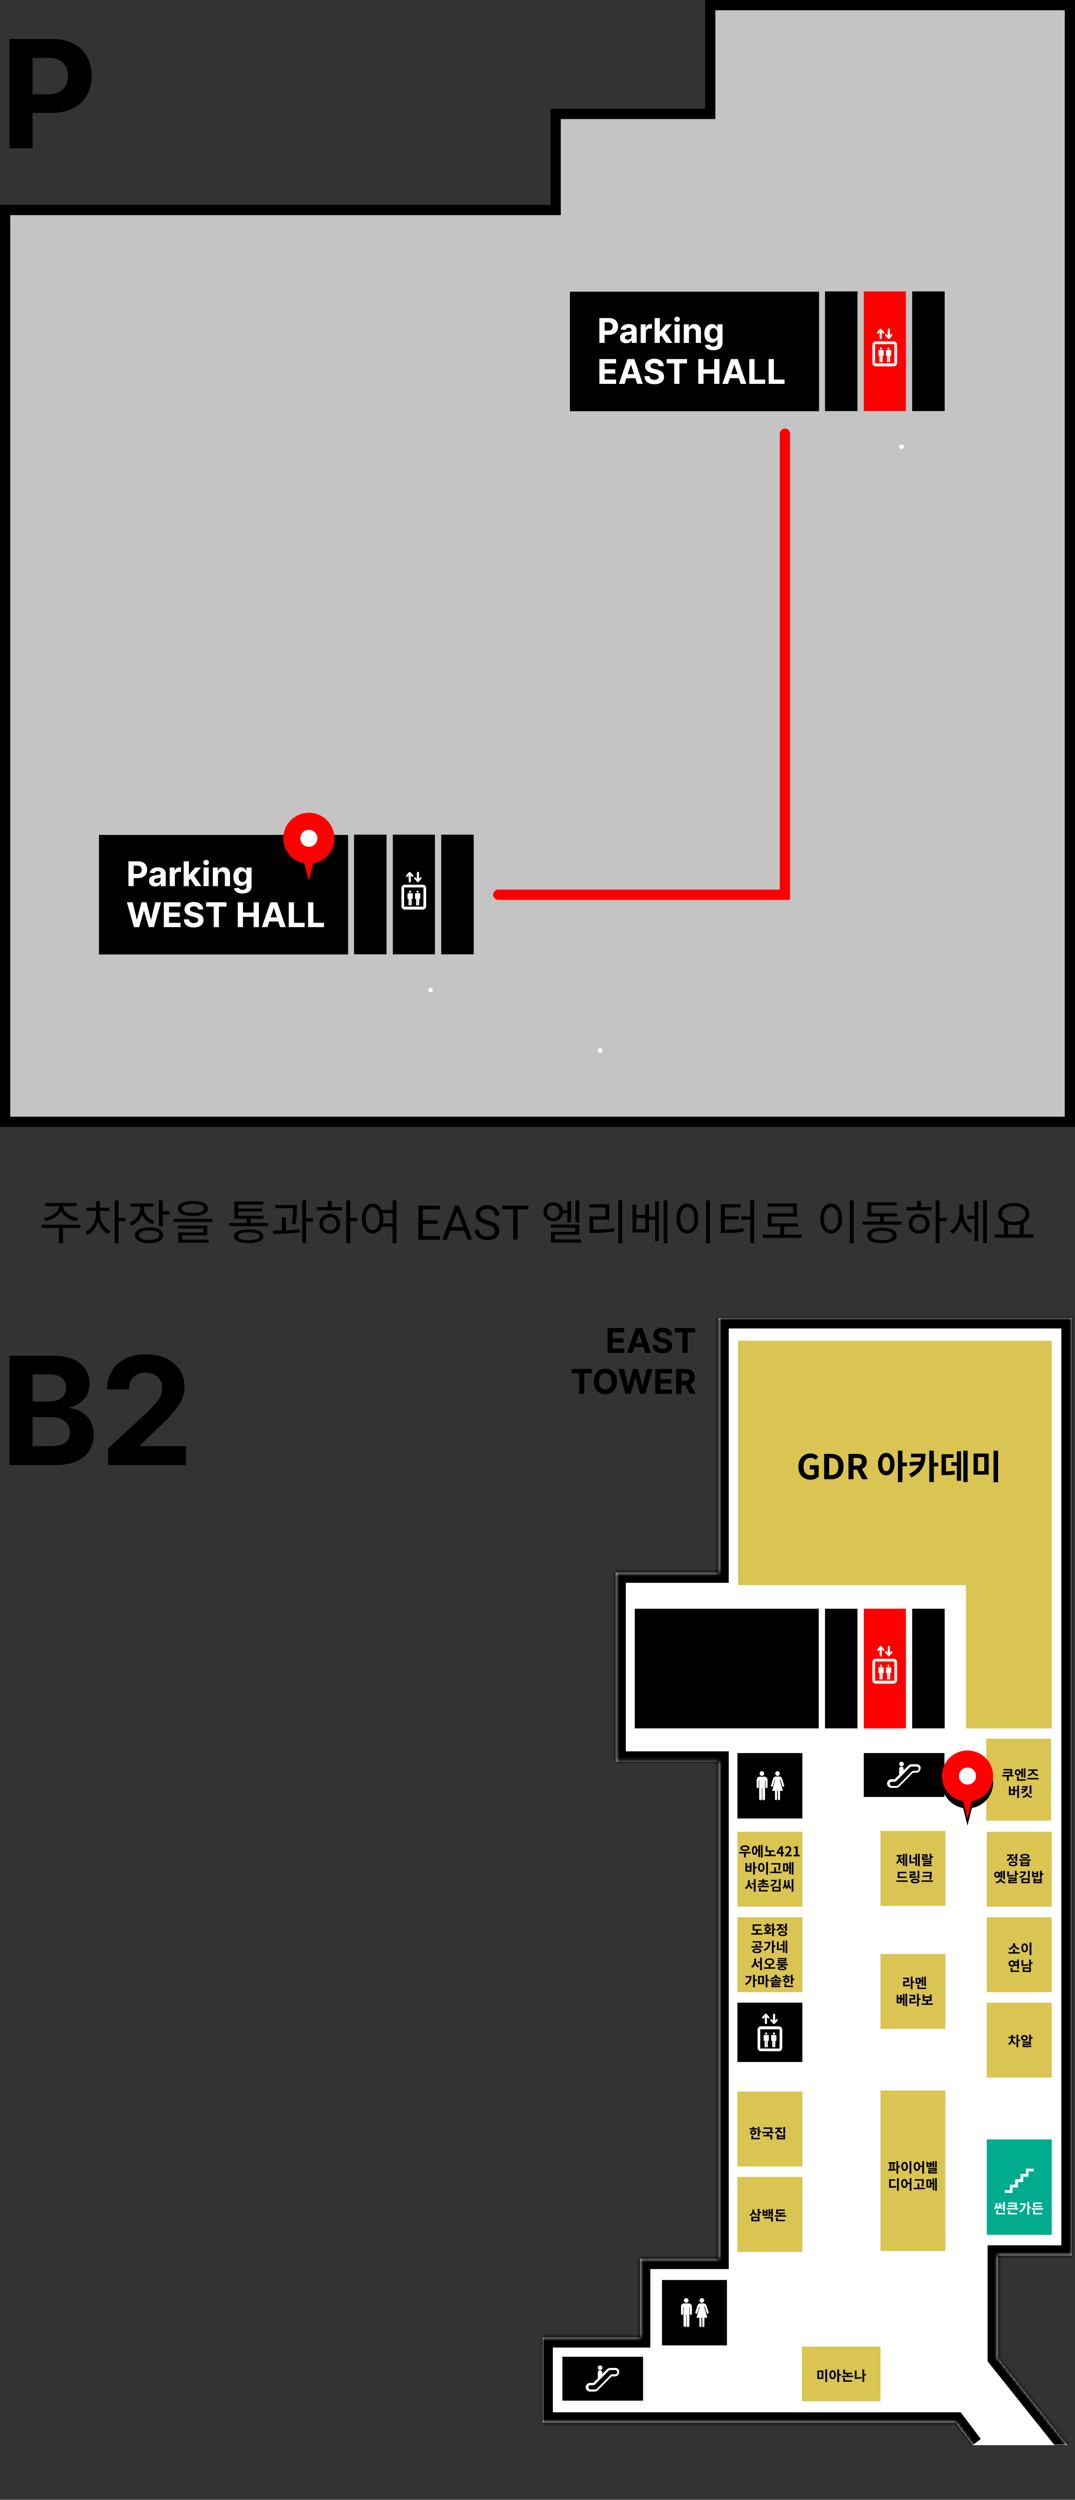 <svg width="315" height="732" viewBox="0 0 315 732" fill="none" xmlns="http://www.w3.org/2000/svg">
<rect x="0" y="0" width="315" height="732" fill="#333333" stroke="none"/>
<path d="M206.616 33.357H208.116V31.857V1.5H313.5V328.5H1.5V61.5H161.319H162.819V60V33.357H206.616Z" fill="#C4C4C4" stroke="black" stroke-width="3" stroke-miterlimit="10"/>
<path d="M251.266 85.337H241.75V120.373H251.266V85.337Z" fill="black"/>
<path d="M113.266 244.412H103.75V279.448H113.266V244.412Z" fill="black"/>
<path d="M276.806 85.337H267.29V120.373H276.806V85.337Z" fill="black"/>
<path d="M138.806 244.412H129.29V279.448H138.806V244.412Z" fill="black"/>
<path d="M265.448 85.337H253.107V120.373H265.448V85.337Z" fill="#FF0000"/>
<path d="M127.448 244.412H115.107V279.448H127.448V244.412Z" fill="black"/>
<path d="M240 85.412H167V120.412H240V85.412Z" fill="black"/>
<path d="M102 244.487H29V279.487H102V244.487Z" fill="black"/>
<path d="M262.869 106.285V100.971C262.869 100.414 262.44 99.982 261.887 99.982H256.607C256.054 99.982 255.625 100.414 255.625 100.971V106.285C255.625 106.841 256.054 107.273 256.607 107.273H261.887C262.44 107.212 262.869 106.841 262.869 106.285ZM262.071 106.408H256.423V100.785H262.071V106.408Z" fill="white"/>
<path d="M260.168 96.521C260.168 96.089 260.782 96.089 260.782 96.521V98.251L261.089 97.881C261.334 97.633 261.702 98.004 261.457 98.251L260.659 99.178C260.536 99.302 260.352 99.302 260.229 99.178L259.431 98.251C259.185 97.942 259.615 97.633 259.799 97.881L260.106 98.313L260.168 96.521Z" fill="white"/>
<path d="M257.773 98.995C257.773 99.428 258.387 99.428 258.387 98.995V97.265L258.694 97.636C258.94 97.883 259.308 97.512 259.062 97.265L258.264 96.338C258.141 96.215 257.957 96.215 257.834 96.338L257.036 97.265C256.791 97.574 257.221 97.883 257.405 97.636L257.712 97.203L257.773 98.995Z" fill="white"/>
<path d="M260.905 102.453H259.861C259.738 102.453 259.615 102.577 259.615 102.7V103.998C259.615 104.122 259.677 104.183 259.799 104.183C259.799 104.183 259.861 104.183 259.922 104.183V105.852C259.922 106.161 260.352 106.161 260.352 105.852V104.183H260.413V105.852C260.413 106.161 260.843 106.161 260.843 105.852V104.183C260.905 104.183 260.966 104.183 260.966 104.183C261.089 104.183 261.15 104.122 261.15 103.998V102.7C261.15 102.577 261.027 102.453 260.905 102.453Z" fill="white"/>
<path d="M260.351 102.33C260.521 102.33 260.658 102.192 260.658 102.021C260.658 101.85 260.521 101.712 260.351 101.712C260.182 101.712 260.044 101.85 260.044 102.021C260.044 102.192 260.182 102.33 260.351 102.33Z" fill="white"/>
<path d="M258.695 102.453H257.651C257.528 102.453 257.405 102.577 257.405 102.7V103.998C257.405 104.122 257.467 104.183 257.589 104.183C257.589 104.183 257.651 104.183 257.712 104.183V105.852C257.712 106.161 258.142 106.161 258.142 105.852V104.183H258.203V105.852C258.203 106.161 258.633 106.161 258.633 105.852V104.183C258.695 104.183 258.756 104.183 258.756 104.183C258.879 104.183 258.94 104.122 258.94 103.998V102.7C258.94 102.577 258.817 102.453 258.695 102.453Z" fill="white"/>
<path d="M258.141 102.33C258.311 102.33 258.448 102.192 258.448 102.021C258.448 101.85 258.311 101.712 258.141 101.712C257.972 101.712 257.834 101.85 257.834 102.021C257.834 102.192 257.972 102.33 258.141 102.33Z" fill="white"/>
<path d="M124.869 265.36V260.046C124.869 259.49 124.44 259.057 123.887 259.057H118.607C118.054 259.057 117.625 259.49 117.625 260.046V265.36C117.625 265.916 118.054 266.349 118.607 266.349H123.887C124.44 266.287 124.869 265.916 124.869 265.36ZM124.071 265.484H118.423V259.86H124.071V265.484Z" fill="white"/>
<path d="M122.168 255.596C122.168 255.164 122.782 255.164 122.782 255.596V257.327L123.089 256.956C123.334 256.709 123.702 257.079 123.457 257.327L122.659 258.253C122.536 258.377 122.352 258.377 122.229 258.253L121.431 257.327C121.185 257.018 121.615 256.709 121.799 256.956L122.106 257.388L122.168 255.596Z" fill="white"/>
<path d="M119.773 258.071C119.773 258.503 120.387 258.503 120.387 258.071V256.34L120.694 256.711C120.94 256.958 121.308 256.588 121.062 256.34L120.264 255.413C120.141 255.29 119.957 255.29 119.834 255.413L119.036 256.34C118.791 256.649 119.221 256.958 119.405 256.711L119.712 256.279L119.773 258.071Z" fill="white"/>
<path d="M122.905 261.528H121.861C121.738 261.528 121.615 261.652 121.615 261.775V263.073C121.615 263.197 121.677 263.259 121.799 263.259C121.799 263.259 121.861 263.259 121.922 263.259V264.927C121.922 265.236 122.352 265.236 122.352 264.927V263.259H122.413V264.927C122.413 265.236 122.843 265.236 122.843 264.927V263.259C122.905 263.259 122.966 263.259 122.966 263.259C123.089 263.259 123.15 263.197 123.15 263.073V261.775C123.15 261.652 123.027 261.528 122.905 261.528Z" fill="white"/>
<path d="M122.351 261.405C122.521 261.405 122.658 261.267 122.658 261.096C122.658 260.925 122.521 260.787 122.351 260.787C122.182 260.787 122.044 260.925 122.044 261.096C122.044 261.267 122.182 261.405 122.351 261.405Z" fill="white"/>
<path d="M120.695 261.528H119.651C119.528 261.528 119.405 261.652 119.405 261.775V263.073C119.405 263.197 119.467 263.259 119.589 263.259C119.589 263.259 119.651 263.259 119.712 263.259V264.927C119.712 265.236 120.142 265.236 120.142 264.927V263.259H120.203V264.927C120.203 265.236 120.633 265.236 120.633 264.927V263.259C120.695 263.259 120.756 263.259 120.756 263.259C120.879 263.259 120.94 263.197 120.94 263.073V261.775C120.94 261.652 120.817 261.528 120.695 261.528Z" fill="white"/>
<path d="M120.141 261.405C120.311 261.405 120.448 261.267 120.448 261.096C120.448 260.925 120.311 260.787 120.141 260.787C119.972 260.787 119.834 260.925 119.834 261.096C119.834 261.267 119.972 261.405 120.141 261.405Z" fill="white"/>
<path d="M175.845 308.272C176.214 308.272 176.521 307.963 176.521 307.592C176.521 307.221 176.214 306.912 175.845 306.912C175.477 306.912 175.17 307.221 175.17 307.592C175.17 307.963 175.477 308.272 175.845 308.272Z" fill="white"/>
<path d="M264.158 131.495C264.527 131.495 264.834 131.186 264.834 130.815C264.834 130.445 264.527 130.136 264.158 130.136C263.79 130.136 263.483 130.445 263.483 130.815C263.544 131.186 263.79 131.495 264.158 131.495Z" fill="white"/>
<path d="M126.158 290.57C126.527 290.57 126.834 290.261 126.834 289.891C126.834 289.52 126.527 289.211 126.158 289.211C125.79 289.211 125.483 289.52 125.483 289.891C125.544 290.261 125.79 290.57 126.158 290.57Z" fill="white"/>
<path d="M175.632 100.412H177.17V98.054H178.462C180.135 98.054 181.108 97.056 181.108 95.604C181.108 94.159 180.153 93.139 178.501 93.139H175.632V100.412ZM177.17 96.822V94.397H178.207C179.094 94.397 179.524 94.879 179.524 95.604C179.524 96.325 179.094 96.822 178.214 96.822H177.17ZM183.487 100.515C184.293 100.515 184.815 100.164 185.082 99.656H185.124V100.412H186.559V96.733C186.559 95.433 185.458 94.886 184.244 94.886C182.937 94.886 182.077 95.511 181.868 96.506L183.267 96.62C183.37 96.257 183.693 95.991 184.237 95.991C184.751 95.991 185.046 96.25 185.046 96.698V96.719C185.046 97.07 184.673 97.117 183.725 97.209C182.646 97.308 181.676 97.671 181.676 98.889C181.676 99.968 182.447 100.515 183.487 100.515ZM183.92 99.471C183.455 99.471 183.121 99.254 183.121 98.839C183.121 98.413 183.473 98.203 184.006 98.129C184.336 98.083 184.876 98.004 185.057 97.884V98.463C185.057 99.034 184.585 99.471 183.92 99.471ZM187.733 100.412H189.245V97.326C189.245 96.655 189.735 96.193 190.403 96.193C190.613 96.193 190.9 96.229 191.042 96.275V94.933C190.907 94.901 190.719 94.879 190.566 94.879C189.956 94.879 189.455 95.235 189.256 95.909H189.199V94.958H187.733V100.412ZM191.824 100.412H193.337V98.679L193.746 98.214L195.233 100.412H197.006L194.878 97.319L196.903 94.958H195.166L193.419 97.028H193.337V93.139H191.824V100.412ZM197.645 100.412H199.157V94.958H197.645V100.412ZM198.405 94.254C198.856 94.254 199.225 93.91 199.225 93.487C199.225 93.068 198.856 92.724 198.405 92.724C197.957 92.724 197.588 93.068 197.588 93.487C197.588 93.91 197.957 94.254 198.405 94.254ZM201.882 97.259C201.886 96.556 202.305 96.144 202.915 96.144C203.523 96.144 203.888 96.541 203.885 97.209V100.412H205.398V96.939C205.398 95.668 204.652 94.886 203.516 94.886C202.706 94.886 202.12 95.284 201.875 95.92H201.811V94.958H200.369V100.412H201.882V97.259ZM209.047 102.571C210.606 102.571 211.714 101.861 211.714 100.465V94.958H210.212V95.874H210.155C209.953 95.43 209.509 94.886 208.596 94.886C207.4 94.886 206.388 95.817 206.388 97.674C206.388 99.489 207.371 100.334 208.6 100.334C209.47 100.334 209.956 99.897 210.155 99.446H210.219V100.444C210.219 101.193 209.74 101.485 209.083 101.485C208.415 101.485 208.078 101.193 207.954 100.863L206.555 101.051C206.736 101.911 207.577 102.571 209.047 102.571ZM209.079 99.198C208.337 99.198 207.932 98.608 207.932 97.667C207.932 96.74 208.33 96.09 209.079 96.09C209.814 96.09 210.226 96.712 210.226 97.667C210.226 98.629 209.807 99.198 209.079 99.198ZM175.632 112.412H180.547V111.144H177.17V109.408H180.281V108.14H177.17V106.407H180.533V105.139H175.632V112.412ZM183.009 112.412L183.548 110.754H186.173L186.713 112.412H188.36L185.853 105.139H183.872L181.361 112.412H183.009ZM183.939 109.553L184.834 106.801H184.891L185.786 109.553H183.939ZM193.015 107.231H194.489C194.467 105.935 193.402 105.04 191.783 105.04C190.188 105.04 189.02 105.921 189.027 107.242C189.023 108.314 189.78 108.928 191.009 109.223L191.8 109.422C192.592 109.614 193.033 109.841 193.036 110.331C193.033 110.864 192.528 111.226 191.747 111.226C190.948 111.226 190.373 110.857 190.323 110.129H188.835C188.874 111.702 190 112.515 191.765 112.515C193.54 112.515 194.585 111.666 194.588 110.335C194.585 109.124 193.672 108.481 192.408 108.197L191.754 108.041C191.122 107.895 190.593 107.661 190.604 107.139C190.604 106.67 191.019 106.325 191.772 106.325C192.507 106.325 192.958 106.659 193.015 107.231ZM195.345 106.407H197.572V112.412H199.092V106.407H201.318V105.139H195.345V106.407ZM204.616 112.412H206.154V109.408H209.276V112.412H210.81V105.139H209.276V108.14H206.154V105.139H204.616V112.412ZM213.331 112.412L213.871 110.754H216.495L217.035 112.412H218.683L216.175 105.139H214.194L211.683 112.412H213.331ZM214.261 109.553L215.156 106.801H215.213L216.108 109.553H214.261ZM219.558 112.412H224.213V111.144H221.096V105.139H219.558V112.412ZM225.232 112.412H229.887V111.144H226.769V105.139H225.232V112.412Z" fill="white"/>
<path d="M37.632 259.487H39.17V257.129H40.462C42.135 257.129 43.108 256.131 43.108 254.679C43.108 253.234 42.153 252.215 40.501 252.215H37.632V259.487ZM39.17 255.897V253.472H40.207C41.094 253.472 41.524 253.955 41.524 254.679C41.524 255.4 41.094 255.897 40.214 255.897H39.17ZM45.487 259.59C46.293 259.59 46.815 259.239 47.082 258.731H47.124V259.487H48.559V255.808C48.559 254.509 47.458 253.962 46.244 253.962C44.937 253.962 44.077 254.587 43.868 255.581L45.267 255.695C45.37 255.332 45.693 255.066 46.236 255.066C46.751 255.066 47.046 255.325 47.046 255.773V255.794C47.046 256.146 46.673 256.192 45.725 256.284C44.646 256.384 43.676 256.746 43.676 257.964C43.676 259.043 44.447 259.59 45.487 259.59ZM45.92 258.546C45.455 258.546 45.121 258.33 45.121 257.914C45.121 257.488 45.473 257.278 46.006 257.204C46.336 257.158 46.876 257.08 47.057 256.959V257.538C47.057 258.109 46.584 258.546 45.92 258.546ZM49.733 259.487H51.245V256.401C51.245 255.73 51.735 255.269 52.403 255.269C52.613 255.269 52.9 255.304 53.042 255.35V254.008C52.907 253.976 52.719 253.955 52.566 253.955C51.956 253.955 51.455 254.31 51.256 254.984H51.199V254.033H49.733V259.487ZM53.824 259.487H55.337V257.754L55.746 257.289L57.233 259.487H59.005L56.878 256.394L58.903 254.033H57.166L55.419 256.103H55.337V252.215H53.824V259.487ZM59.645 259.487H61.157V254.033H59.645V259.487ZM60.405 253.33C60.856 253.33 61.225 252.985 61.225 252.563C61.225 252.144 60.856 251.799 60.405 251.799C59.957 251.799 59.588 252.144 59.588 252.563C59.588 252.985 59.957 253.33 60.405 253.33ZM63.882 256.334C63.886 255.631 64.305 255.219 64.915 255.219C65.523 255.219 65.888 255.617 65.885 256.284V259.487H67.398V256.014C67.398 254.743 66.652 253.962 65.516 253.962C64.706 253.962 64.12 254.359 63.875 254.995H63.811V254.033H62.369V259.487H63.882V256.334ZM71.047 261.646C72.606 261.646 73.714 260.936 73.714 259.541V254.033H72.212V254.949H72.155C71.953 254.505 71.509 253.962 70.596 253.962C69.4 253.962 68.388 254.892 68.388 256.749C68.388 258.564 69.371 259.409 70.6 259.409C71.47 259.409 71.957 258.972 72.155 258.521H72.219V259.519C72.219 260.269 71.74 260.56 71.083 260.56C70.415 260.56 70.078 260.269 69.954 259.938L68.555 260.127C68.736 260.986 69.577 261.646 71.047 261.646ZM71.079 258.273C70.337 258.273 69.932 257.683 69.932 256.742C69.932 255.815 70.33 255.166 71.079 255.166C71.814 255.166 72.226 255.787 72.226 256.742C72.226 257.705 71.807 258.273 71.079 258.273ZM39.269 271.487H40.768L42.149 266.732H42.206L43.591 271.487H45.09L47.17 264.215H45.491L44.287 269.278H44.223L42.898 264.215H41.46L40.132 269.268H40.072L38.868 264.215H37.188L39.269 271.487ZM47.993 271.487H52.908V270.22H49.531V268.483H52.642V267.215H49.531V265.482H52.894V264.215H47.993V271.487ZM58.062 266.306H59.535C59.514 265.01 58.449 264.115 56.83 264.115C55.235 264.115 54.067 264.996 54.074 266.317C54.07 267.389 54.827 268.004 56.055 268.298L56.847 268.497C57.639 268.689 58.08 268.916 58.083 269.406C58.08 269.939 57.575 270.301 56.794 270.301C55.995 270.301 55.42 269.932 55.37 269.204H53.882C53.921 270.777 55.047 271.59 56.812 271.59C58.587 271.59 59.631 270.742 59.635 269.41C59.631 268.199 58.719 267.556 57.455 267.272L56.801 267.116C56.169 266.97 55.64 266.736 55.651 266.214C55.651 265.745 56.066 265.401 56.819 265.401C57.554 265.401 58.005 265.734 58.062 266.306ZM60.392 265.482H62.619V271.487H64.139V265.482H66.365V264.215H60.392V265.482ZM69.663 271.487H71.201V268.483H74.322V271.487H75.856V264.215H74.322V267.215H71.201V264.215H69.663V271.487ZM78.378 271.487L78.918 269.829H81.542L82.082 271.487H83.729L81.222 264.215H79.241L76.73 271.487H78.378ZM79.308 268.629L80.203 265.877H80.26L81.155 268.629H79.308ZM84.605 271.487H89.26V270.22H86.142V264.215H84.605V271.487ZM90.279 271.487H94.934V270.22H91.816V264.215H90.279V271.487Z" fill="white"/>
<path d="M2.781 43.412H9.547V33.037H15.234C22.594 33.037 26.875 28.646 26.875 22.256C26.875 15.896 22.672 11.412 15.406 11.412H2.781V43.412ZM9.547 27.615V16.943H14.109C18.016 16.943 19.906 19.068 19.906 22.256C19.906 25.428 18.016 27.615 14.141 27.615H9.547Z" fill="black"/>
<path fill-rule="evenodd" clip-rule="evenodd" d="M91.789 254.844C95.317 254.235 98 251.168 98 247.477C98 243.348 94.642 240 90.5 240C86.358 240 83 243.348 83 247.477C83 251.168 85.683 254.235 89.211 254.844L90.5 260L91.789 254.844Z" fill="black"/>
<path fill-rule="evenodd" clip-rule="evenodd" d="M91.789 252.844C95.317 252.235 98 249.168 98 245.477C98 241.348 94.642 238 90.5 238C86.358 238 83 241.348 83 245.477C83 249.168 85.683 252.235 89.211 252.844L90.5 258L91.789 252.844Z" fill="#FF0000"/>
<ellipse cx="90.5" cy="245.477" rx="2.5" ry="2.492" fill="white"/>
<path d="M230 127V262H146" stroke="#FF0000" stroke-width="3" stroke-linecap="round"/>
<path d="M13.326 357.582C15.272 357.246 17.12 356.196 17.89 354.712C18.646 356.196 20.508 357.246 22.454 357.582L22.902 356.672C20.69 356.35 18.52 354.908 18.52 353.256V353.186H22.454V352.262H13.284V353.186H17.246V353.256C17.246 354.908 15.076 356.35 12.892 356.672L13.326 357.582ZM23.56 358.632H12.22V359.57H17.288V364.036H18.436V359.57H23.574L23.56 358.632ZM29.285 354.572H32.071V353.648H29.285V351.702H28.137V353.648H25.309V354.572H28.151V355.552C28.151 357.722 26.807 359.85 24.973 360.746L25.617 361.614C27.045 360.914 28.193 359.458 28.725 357.736C29.257 359.346 30.321 360.718 31.693 361.39L32.337 360.494C30.531 359.626 29.285 357.568 29.285 355.552V354.572ZM36.817 356.644H34.745V351.478H33.597V364.036H34.745V357.596H36.817V356.644ZM45.244 357.554C43.396 356.938 42.206 355.468 42.206 353.83V353.34H44.978V352.416H38.244V353.34H41.058V353.83C41.058 355.636 39.798 357.26 37.908 357.918L38.496 358.828C39.994 358.296 41.128 357.176 41.66 355.748C42.192 356.994 43.27 357.988 44.698 358.45L45.244 357.554ZM43.718 363.112C41.842 363.112 40.722 362.594 40.722 361.698C40.722 360.816 41.842 360.298 43.718 360.298C45.566 360.298 46.7 360.816 46.7 361.698C46.7 362.594 45.566 363.112 43.718 363.112ZM43.718 359.388C41.142 359.388 39.574 360.242 39.574 361.698C39.574 363.168 41.142 364.022 43.718 364.022C46.266 364.022 47.848 363.168 47.848 361.698C47.848 360.242 46.266 359.388 43.718 359.388ZM47.708 354.656V351.492H46.56V359.066H47.708V355.622H49.57V354.656H47.708ZM56.513 352.556C58.571 352.556 59.747 353.032 59.747 353.872C59.747 354.712 58.571 355.188 56.513 355.188C54.455 355.188 53.279 354.712 53.279 353.872C53.279 353.032 54.455 352.556 56.513 352.556ZM56.513 356.042C59.271 356.042 60.923 355.286 60.923 353.872C60.923 352.458 59.271 351.688 56.513 351.688C53.755 351.688 52.103 352.458 52.103 353.872C52.103 355.286 53.755 356.042 56.513 356.042ZM53.363 361.726H60.741V358.898H52.201V359.766H59.607V360.886H52.243V363.896H61.119V363H53.363V361.726ZM50.829 356.896V357.82H62.197V356.896H50.829ZM72.864 363.154C70.848 363.154 69.714 362.762 69.714 362.006C69.714 361.264 70.848 360.858 72.864 360.858C74.894 360.858 76.014 361.264 76.014 362.006C76.014 362.762 74.894 363.154 72.864 363.154ZM72.864 360.004C70.134 360.004 68.566 360.704 68.566 362.006C68.566 363.322 70.134 364.022 72.864 364.022C75.594 364.022 77.162 363.322 77.162 362.006C77.162 360.704 75.594 360.004 72.864 360.004ZM73.438 358.128V356.896H77.218V356H69.826V354.768H76.812V353.9H69.826V352.738H77.148V351.842H68.678V356.896H72.29V358.128H67.18V359.052H78.548V358.128H73.438ZM86.625 358.52C86.975 356.182 86.975 354.544 86.975 353.536V352.85H80.633V353.788H85.855C85.855 354.796 85.827 356.322 85.477 358.408L86.625 358.52ZM83.741 356.434H82.607V360.298C81.669 360.326 80.745 360.34 79.947 360.34L80.073 361.292C82.299 361.292 85.253 361.236 87.857 360.816L87.787 359.976C86.513 360.13 85.113 360.214 83.741 360.27V356.434ZM91.707 356.728H89.705V351.478H88.557V364.036H89.705V357.694H91.707V356.728ZM96.634 360.284C95.5 360.284 94.674 359.472 94.674 358.352C94.674 357.218 95.5 356.406 96.634 356.406C97.782 356.406 98.608 357.218 98.608 358.352C98.608 359.472 97.782 360.284 96.634 360.284ZM96.634 355.454C94.87 355.454 93.596 356.658 93.596 358.352C93.596 360.06 94.87 361.236 96.634 361.236C98.426 361.236 99.7 360.06 99.7 358.352C99.7 356.658 98.426 355.454 96.634 355.454ZM97.194 351.632H96.046V353.494H92.882V354.418H100.288V353.494H97.194V351.632ZM104.684 356.644H102.626V351.492H101.478V364.036H102.626V357.61H104.684V356.644ZM112.173 358.254C112.257 357.82 112.313 357.344 112.313 356.826C112.313 356.252 112.243 355.72 112.131 355.23H115.029V358.254H112.173ZM109.191 360.186C107.987 360.186 107.147 358.87 107.147 356.826C107.147 354.796 107.987 353.48 109.191 353.48C110.381 353.48 111.235 354.796 111.235 356.826C111.235 358.87 110.381 360.186 109.191 360.186ZM115.029 351.478V354.292H111.809C111.277 353.116 110.353 352.444 109.191 352.444C107.357 352.444 106.055 354.152 106.055 356.826C106.055 359.5 107.357 361.208 109.191 361.208C110.395 361.208 111.375 360.466 111.893 359.192H115.029V364.064H116.177V351.478H115.029ZM128.222 358.399H123.908V361.927H128.919V363H122.596V353.047H128.851V354.127H123.908V357.326H128.222V358.399ZM136.049 360.402H131.879L130.942 363H129.589L133.39 353.047H134.538L138.346 363H136.999L136.049 360.402ZM132.275 359.322H135.659L133.964 354.667L132.275 359.322ZM142.618 358.563C141.493 358.24 140.672 357.843 140.157 357.374C139.647 356.9 139.392 356.317 139.392 355.624C139.392 354.84 139.704 354.193 140.328 353.683C140.957 353.168 141.773 352.91 142.775 352.91C143.459 352.91 144.067 353.042 144.601 353.307C145.138 353.571 145.553 353.936 145.845 354.4C146.141 354.865 146.289 355.373 146.289 355.925H144.97C144.97 355.323 144.778 354.852 144.396 354.51C144.013 354.163 143.473 353.99 142.775 353.99C142.128 353.99 141.622 354.134 141.258 354.421C140.898 354.703 140.718 355.098 140.718 355.604C140.718 356.009 140.889 356.353 141.23 356.636C141.577 356.914 142.162 357.169 142.987 357.401C143.817 357.634 144.464 357.891 144.929 358.174C145.398 358.452 145.744 358.778 145.968 359.151C146.196 359.525 146.31 359.965 146.31 360.471C146.31 361.277 145.995 361.924 145.366 362.412C144.737 362.895 143.896 363.137 142.844 363.137C142.16 363.137 141.522 363.007 140.93 362.747C140.337 362.483 139.879 362.123 139.556 361.667C139.237 361.211 139.077 360.694 139.077 360.115H140.396C140.396 360.717 140.618 361.193 141.06 361.544C141.506 361.89 142.101 362.063 142.844 362.063C143.536 362.063 144.067 361.922 144.437 361.64C144.806 361.357 144.99 360.972 144.99 360.484C144.99 359.997 144.819 359.621 144.478 359.356C144.136 359.088 143.516 358.823 142.618 358.563ZM154.875 354.127H151.676V363H150.37V354.127H147.178V353.047H154.875V354.127ZM169.736 351.492H168.63V358.016H169.736V351.492ZM160.286 354.81C160.286 353.746 161.056 352.976 162.12 352.976C163.17 352.976 163.94 353.746 163.94 354.81C163.94 355.916 163.17 356.686 162.12 356.686C161.056 356.686 160.286 355.916 160.286 354.81ZM166.264 355.272V357.932H167.342V351.744H166.264V354.348H164.934C164.738 352.976 163.618 352.066 162.12 352.066C160.454 352.066 159.264 353.186 159.264 354.81C159.264 356.462 160.454 357.596 162.12 357.596C163.618 357.596 164.752 356.672 164.948 355.272H166.264ZM162.61 362.944V361.6H169.736V358.604H161.448V359.514H168.588V360.732H161.476V363.868H170.212V362.944H162.61ZM173.892 357.12H178.526V352.64H172.702V353.578H177.364V356.196H172.744V361.012H173.78C175.936 361.012 177.84 360.928 180.108 360.55L179.996 359.612C177.798 359.962 175.95 360.06 173.892 360.06V357.12ZM181.172 351.464V364.05H182.32V351.464H181.172ZM189.081 359.948H186.435V356.7H189.081V359.948ZM191.979 356.252H190.159V352.724H189.081V355.776H186.435V352.724H185.343V360.886H190.159V357.19H191.979V363.42H193.071V351.758H191.979V356.252ZM194.471 351.478V364.036H195.563V351.478H194.471ZM206.902 351.478V364.064H208.05V351.478H206.902ZM201.428 352.444C199.566 352.444 198.236 354.152 198.236 356.826C198.236 359.5 199.566 361.208 201.428 361.208C203.29 361.208 204.62 359.5 204.62 356.826C204.62 354.152 203.29 352.444 201.428 352.444ZM201.428 353.48C202.646 353.48 203.514 354.796 203.514 356.826C203.514 358.87 202.646 360.186 201.428 360.186C200.196 360.186 199.328 358.87 199.328 356.826C199.328 354.796 200.196 353.48 201.428 353.48ZM212.375 357.078H216.491V356.154H212.375V353.564H217.037V352.612H211.227V361.026H212.193C214.587 361.026 216.113 360.956 217.933 360.634L217.807 359.696C216.099 360.004 214.643 360.088 212.375 360.088V357.078ZM219.851 351.464V356.21H217.261V357.162H219.851V364.05H220.999V351.464H219.851ZM229.79 361.544V359.178H233.808V358.254H226.08V356.224H233.514V352.402H224.918V353.34H232.394V355.3H224.946V359.178H228.628V361.544H223.518V362.482H234.928V361.544H229.79ZM249.012 351.478V364.064H250.16V351.478H249.012ZM243.538 352.444C241.676 352.444 240.346 354.152 240.346 356.826C240.346 359.5 241.676 361.208 243.538 361.208C245.4 361.208 246.73 359.5 246.73 356.826C246.73 354.152 245.4 352.444 243.538 352.444ZM243.538 353.48C244.756 353.48 245.624 354.796 245.624 356.826C245.624 358.87 244.756 360.186 243.538 360.186C242.306 360.186 241.438 358.87 241.438 356.826C241.438 354.796 242.306 353.48 243.538 353.48ZM258.447 363.14C256.459 363.14 255.297 362.65 255.297 361.768C255.297 360.886 256.459 360.396 258.447 360.396C260.407 360.396 261.569 360.886 261.569 361.768C261.569 362.65 260.407 363.14 258.447 363.14ZM258.447 359.5C255.759 359.5 254.135 360.312 254.135 361.768C254.135 363.224 255.759 364.036 258.447 364.036C261.107 364.036 262.731 363.224 262.731 361.768C262.731 360.312 261.107 359.5 258.447 359.5ZM259.021 357.68V356.224H262.801V355.3H255.339V352.976H262.717V352.052H254.191V356.224H257.873V357.68H252.763V358.604H264.131V357.68H259.021ZM269.323 360.284C268.189 360.284 267.363 359.472 267.363 358.352C267.363 357.218 268.189 356.406 269.323 356.406C270.471 356.406 271.297 357.218 271.297 358.352C271.297 359.472 270.471 360.284 269.323 360.284ZM269.323 355.454C267.559 355.454 266.285 356.658 266.285 358.352C266.285 360.06 267.559 361.236 269.323 361.236C271.115 361.236 272.389 360.06 272.389 358.352C272.389 356.658 271.115 355.454 269.323 355.454ZM269.883 351.632H268.735V353.494H265.571V354.418H272.977V353.494H269.883V351.632ZM277.373 356.644H275.315V351.492H274.167V364.036H275.315V357.61H277.373V356.644ZM282.244 352.668H281.138V355.062C281.138 357.218 280.102 359.472 278.38 360.48L279.094 361.334C280.34 360.564 281.25 359.15 281.698 357.484C282.146 359.01 282.986 360.34 284.176 361.068L284.834 360.172C283.182 359.164 282.244 357.036 282.244 355.02V352.668ZM285.548 355.986H283.476V356.938H285.548V363.42H286.626V351.758H285.548V355.986ZM288.096 351.478V364.036H289.188V351.478H288.096ZM295.333 358.52C295.851 358.646 296.453 358.716 297.069 358.716C297.699 358.716 298.301 358.646 298.833 358.52V361.474H295.333V358.52ZM297.069 353.172C299.085 353.172 300.541 354.096 300.541 355.496C300.541 356.896 299.085 357.82 297.069 357.82C295.053 357.82 293.611 356.896 293.611 355.496C293.611 354.096 295.053 353.172 297.069 353.172ZM299.981 361.474V358.072C301.017 357.526 301.633 356.63 301.633 355.496C301.633 353.536 299.743 352.276 297.069 352.276C294.409 352.276 292.505 353.536 292.505 355.496C292.505 356.63 293.135 357.54 294.185 358.086V361.474H291.385V362.426H302.795V361.474H299.981Z" fill="black"/>
<mask id="path-35-inside-1" fill="white">
<path d="M285 716L280.014 709.385H159V684.413H187.554V661.43H210.537V515.839H180.381V460.486H210.537V386H314V660.484H292.39V690.397L312.833 716"/>
</mask>
<path d="M285 716L280.014 709.385H159V684.413H187.554V661.43H210.537V515.839H180.381V460.486H210.537V386H314V660.484H292.39V690.397L312.833 716" fill="white"/>
<path d="M280.014 709.385L282.41 707.579L281.51 706.385H280.014V709.385ZM159 709.385H156V712.385H159V709.385ZM159 684.413V681.413H156V684.413H159ZM187.554 684.413V687.413H190.554V684.413H187.554ZM187.554 661.43V658.43H184.554V661.43H187.554ZM210.537 661.43V664.43H213.537V661.43H210.537ZM210.537 515.839H213.537V512.839H210.537V515.839ZM180.381 515.839H177.381V518.839H180.381V515.839ZM180.381 460.486V457.486H177.381V460.486H180.381ZM210.537 460.486V463.486H213.537V460.486H210.537ZM210.537 386V383H207.537V386H210.537ZM314 386H317V383H314V386ZM314 660.484V663.484H317V660.484H314ZM292.39 660.484V657.484H289.39V660.484H292.39ZM292.39 690.397H289.39V691.447L290.046 692.269L292.39 690.397ZM287.396 714.194L282.41 707.579L277.618 711.19L282.604 717.806L287.396 714.194ZM280.014 706.385H159V712.385H280.014V706.385ZM162 709.385V684.413H156V709.385H162ZM159 687.413H187.554V681.413H159V687.413ZM190.554 684.413V661.43H184.554V684.413H190.554ZM187.554 664.43H210.537V658.43H187.554V664.43ZM213.537 661.43V515.839H207.537V661.43H213.537ZM210.537 512.839H180.381V518.839H210.537V512.839ZM183.381 515.839V460.486H177.381V515.839H183.381ZM180.381 463.486H210.537V457.486H180.381V463.486ZM213.537 460.486V386H207.537V460.486H213.537ZM210.537 389H314V383H210.537V389ZM311 386V660.484H317V386H311ZM314 657.484H292.39V663.484H314V657.484ZM289.39 660.484V690.397H295.39V660.484H289.39ZM290.046 692.269L310.489 717.872L315.177 714.128L294.735 688.525L290.046 692.269Z" fill="black" mask="url(#path-35-inside-1)"/>
<path d="M251.266 471.073H241.75V506.109H251.266V471.073Z" fill="black"/>
<path d="M276.806 471.073H267.29V506.109H276.806V471.073Z" fill="black"/>
<path d="M216.27 392.598V464.153H283.068V506.11H308.179V392.598H216.27Z" fill="#DAC452"/>
<path d="M276.745 513.339H253.107V526.192H276.745V513.339Z" fill="black"/>
<path d="M188.431 690.115H164.794V702.967H188.431V690.115Z" fill="black"/>
<path d="M265.448 471.073H253.107V506.109H265.448V471.073Z" fill="#FF0000"/>
<path d="M239.908 471.073H186.002V506.109H239.908V471.073Z" fill="black"/>
<path d="M235.118 513.339H216.085V532.494H235.118V513.339Z" fill="black"/>
<path d="M213.016 667.634H193.983V686.789H213.016V667.634Z" fill="black"/>
<path d="M235.118 536.388H216.085V558.324H235.118V536.388Z" fill="#DAC452"/>
<path d="M235.118 561.413H216.085V583.349H235.118V561.413Z" fill="#DAC452"/>
<path d="M235.118 612.454H216.085V634.39H235.118V612.454Z" fill="#DAC452"/>
<path d="M277.033 572.148H258V594.085H277.033V572.148Z" fill="#DAC452"/>
<path d="M277.033 536.148H258V558.085H277.033V536.148Z" fill="#DAC452"/>
<path d="M277 612.148H258V659.148H277V612.148Z" fill="#DAC452"/>
<path d="M235.118 586.439H216.085V603.803H235.118V586.439Z" fill="black"/>
<path d="M235.118 637.479H216.085V659.416H235.118V637.479Z" fill="#DAC452"/>
<path d="M258 687.148H235V703.148H258V687.148Z" fill="#DAC452"/>
<path d="M308.179 536.388H289.146V558.324H308.179V536.388Z" fill="#DAC452"/>
<path d="M308 509.148H289V533.148H308V509.148Z" fill="#DAC452"/>
<path d="M308.179 561.413H289.146V583.349H308.179V561.413Z" fill="#DAC452"/>
<path d="M308.179 586.439H289.146V608.376H308.179V586.439Z" fill="#DAC452"/>
<path d="M308.179 626.479H289.146V654.409H308.179V626.479Z" fill="#00AC8D"/>
<path d="M205.666 674.307C206.034 674.307 206.341 673.998 206.341 673.627C206.341 673.256 206.034 672.947 205.666 672.947C205.297 672.947 204.99 673.256 204.99 673.627C204.99 673.998 205.297 674.307 205.666 674.307Z" fill="white"/>
<path d="M205.543 678.694V681.103C205.543 681.536 204.929 681.536 204.929 681.103V678.694H204.07L204.991 675.48H204.868L204.315 677.272C204.193 677.643 203.64 677.52 203.763 677.087L204.377 675.11C204.438 674.862 204.745 674.492 205.236 674.492H205.666H206.157C206.648 674.492 206.955 674.924 207.017 675.11L207.631 677.087C207.754 677.52 207.201 677.705 207.078 677.272L206.526 675.48H206.341L207.262 678.694H206.403V681.103C206.403 681.536 205.789 681.536 205.789 681.103V678.694H205.543Z" fill="white"/>
<path d="M200.412 674.492C199.921 674.492 199.553 674.862 199.553 675.419V677.52C199.553 677.952 200.167 677.952 200.167 677.52V675.604H200.289V680.98C200.289 681.536 201.088 681.536 201.088 680.98V677.828H201.21V680.98C201.21 681.536 202.009 681.536 202.009 680.98V675.604H202.131V677.52C202.131 677.952 202.745 677.952 202.745 677.52V675.419C202.745 674.986 202.377 674.492 201.886 674.492H200.412Z" fill="white"/>
<path d="M201.087 674.307C201.46 674.307 201.763 674.002 201.763 673.627C201.763 673.252 201.46 672.947 201.087 672.947C200.714 672.947 200.412 673.252 200.412 673.627C200.412 674.002 200.714 674.307 201.087 674.307Z" fill="white"/>
<path d="M227.829 520.013C228.198 520.013 228.505 519.704 228.505 519.333C228.505 518.962 228.198 518.653 227.829 518.653C227.461 518.653 227.154 518.962 227.154 519.333C227.154 519.704 227.461 520.013 227.829 520.013Z" fill="white"/>
<path d="M227.707 524.4V526.81C227.707 527.243 227.093 527.243 227.093 526.81V524.4H226.233L227.154 521.187H227.031L226.479 522.979C226.356 523.35 225.804 523.226 225.926 522.794L226.54 520.816C226.602 520.569 226.909 520.198 227.4 520.198H227.83H228.321C228.812 520.198 229.119 520.631 229.18 520.816L229.794 522.794C229.917 523.226 229.365 523.411 229.242 522.979L228.689 521.187H228.505L229.426 524.4H228.566V526.81C228.566 527.243 227.952 527.243 227.952 526.81V524.4H227.707Z" fill="white"/>
<path d="M222.576 520.26C222.085 520.26 221.716 520.631 221.716 521.187V523.288C221.716 523.72 222.33 523.72 222.33 523.288V521.372H222.453V526.748C222.453 527.304 223.251 527.304 223.251 526.748V523.597H223.374V526.748C223.374 527.304 224.172 527.304 224.172 526.748V521.372H224.295V523.288C224.295 523.72 224.909 523.72 224.909 523.288V521.187C224.909 520.754 224.541 520.26 224.049 520.26H222.576Z" fill="white"/>
<path d="M223.251 520.013C223.624 520.013 223.926 519.708 223.926 519.333C223.926 518.958 223.624 518.653 223.251 518.653C222.878 518.653 222.576 518.958 222.576 519.333C222.576 519.708 222.878 520.013 223.251 520.013Z" fill="white"/>
<path d="M262.869 492.021V486.707C262.869 486.151 262.44 485.718 261.887 485.718H256.607C256.054 485.718 255.625 486.151 255.625 486.707V492.021C255.625 492.577 256.054 493.01 256.607 493.01H261.887C262.44 492.948 262.869 492.577 262.869 492.021ZM262.071 492.145H256.423V486.522H262.071V492.145Z" fill="white"/>
<path d="M260.168 482.258C260.168 481.825 260.782 481.825 260.782 482.258V483.988L261.089 483.617C261.334 483.37 261.702 483.741 261.457 483.988L260.659 484.915C260.536 485.038 260.352 485.038 260.229 484.915L259.431 483.988C259.185 483.679 259.615 483.37 259.799 483.617L260.106 484.049L260.168 482.258Z" fill="white"/>
<path d="M257.773 484.732C257.773 485.164 258.387 485.164 258.387 484.732V483.001L258.694 483.372C258.94 483.619 259.308 483.249 259.062 483.001L258.264 482.075C258.141 481.951 257.957 481.951 257.834 482.075L257.036 483.001C256.791 483.31 257.221 483.619 257.405 483.372L257.712 482.94L257.773 484.732Z" fill="white"/>
<path d="M260.905 488.189H259.861C259.738 488.189 259.615 488.313 259.615 488.437V489.734C259.615 489.858 259.677 489.92 259.799 489.92C259.799 489.92 259.861 489.92 259.922 489.92V491.588C259.922 491.897 260.352 491.897 260.352 491.588V489.92H260.413V491.588C260.413 491.897 260.843 491.897 260.843 491.588V489.92C260.905 489.92 260.966 489.92 260.966 489.92C261.089 489.92 261.15 489.858 261.15 489.734V488.437C261.15 488.313 261.027 488.189 260.905 488.189Z" fill="white"/>
<path d="M260.351 488.066C260.521 488.066 260.658 487.928 260.658 487.757C260.658 487.587 260.521 487.448 260.351 487.448C260.182 487.448 260.044 487.587 260.044 487.757C260.044 487.928 260.182 488.066 260.351 488.066Z" fill="white"/>
<path d="M258.695 488.189H257.651C257.528 488.189 257.405 488.313 257.405 488.437V489.734C257.405 489.858 257.467 489.92 257.589 489.92C257.589 489.92 257.651 489.92 257.712 489.92V491.588C257.712 491.897 258.142 491.897 258.142 491.588V489.92H258.203V491.588C258.203 491.897 258.633 491.897 258.633 491.588V489.92C258.695 489.92 258.756 489.92 258.756 489.92C258.879 489.92 258.94 489.858 258.94 489.734V488.437C258.94 488.313 258.817 488.189 258.695 488.189Z" fill="white"/>
<path d="M258.141 488.066C258.311 488.066 258.448 487.928 258.448 487.757C258.448 487.587 258.311 487.448 258.141 487.448C257.972 487.448 257.834 487.587 257.834 487.757C257.834 487.928 257.972 488.066 258.141 488.066Z" fill="white"/>
<path d="M229.224 599.663V594.349C229.224 593.793 228.794 593.36 228.242 593.36H222.962C222.409 593.36 221.979 593.793 221.979 594.349V599.663C221.979 600.219 222.409 600.652 222.962 600.652H228.242C228.794 600.652 229.224 600.219 229.224 599.663ZM228.426 599.849H222.778V594.225H228.426V599.849Z" fill="white"/>
<path d="M226.523 589.962C226.523 589.529 227.137 589.529 227.137 589.962V591.692L227.444 591.321C227.689 591.074 228.057 591.445 227.812 591.692L227.014 592.619C226.891 592.742 226.707 592.742 226.584 592.619L225.786 591.692C225.54 591.383 225.97 591.074 226.154 591.321L226.461 591.754L226.523 589.962Z" fill="white"/>
<path d="M224.128 592.371C224.128 592.804 224.742 592.804 224.742 592.371V590.641L225.049 591.012C225.295 591.259 225.663 590.888 225.417 590.641L224.619 589.714C224.496 589.591 224.312 589.591 224.189 589.714L223.391 590.641C223.146 590.95 223.575 591.259 223.76 591.012L224.067 590.579L224.128 592.371Z" fill="white"/>
<path d="M227.26 595.893H226.216C226.093 595.893 225.97 596.016 225.97 596.14V597.437C225.97 597.561 226.032 597.623 226.154 597.623C226.154 597.623 226.216 597.623 226.277 597.623V599.291C226.277 599.6 226.707 599.6 226.707 599.291V597.623H226.768V599.291C226.768 599.6 227.198 599.6 227.198 599.291V597.623C227.26 597.623 227.321 597.623 227.321 597.623C227.444 597.623 227.505 597.561 227.505 597.437V596.14C227.505 595.954 227.382 595.893 227.26 595.893Z" fill="white"/>
<path d="M226.769 595.769C226.938 595.769 227.076 595.631 227.076 595.46C227.076 595.29 226.938 595.151 226.769 595.151C226.599 595.151 226.462 595.29 226.462 595.46C226.462 595.631 226.599 595.769 226.769 595.769Z" fill="white"/>
<path d="M225.05 595.893H224.006C223.883 595.893 223.76 596.016 223.76 596.14V597.437C223.76 597.561 223.822 597.623 223.944 597.623C223.944 597.623 224.006 597.623 224.067 597.623V599.291C224.067 599.6 224.497 599.6 224.497 599.291V597.623H224.558V599.291C224.558 599.6 224.988 599.6 224.988 599.291V597.623C225.05 597.623 225.111 597.623 225.111 597.623C225.234 597.623 225.295 597.561 225.295 597.437V596.14C225.295 595.954 225.172 595.893 225.05 595.893Z" fill="white"/>
<path d="M224.496 595.769C224.666 595.769 224.803 595.631 224.803 595.46C224.803 595.29 224.666 595.151 224.496 595.151C224.327 595.151 224.189 595.29 224.189 595.46C224.189 595.631 224.327 595.769 224.496 595.769Z" fill="white"/>
<path d="M294.427 641.338H295.962V639.731H297.497V638.125H299.032V636.58H300.628V635.035H302.9V635.838H301.365V637.383H299.83V638.928H298.295V640.535H296.699V642.141H294.427V641.338Z" fill="white"/>
<path d="M175.845 694.008C176.214 694.008 176.521 693.699 176.521 693.328C176.521 692.957 176.214 692.648 175.845 692.648C175.477 692.648 175.17 692.957 175.17 693.328C175.17 693.699 175.477 694.008 175.845 694.008Z" fill="white"/>
<path d="M180.389 693.39H178.854C178.547 693.39 178.117 693.513 177.871 693.76L176.459 695.182V694.749C176.459 693.884 175.17 693.884 175.17 694.749V696.417L173.942 697.653C173.819 697.777 173.819 697.777 173.574 697.777H172.837C172.1 697.777 171.609 698.457 171.609 699.013C171.609 699.569 172.039 700.31 172.898 700.31C172.898 700.31 173.942 700.31 174.249 700.31C174.556 700.31 174.924 700.187 175.231 699.878L179.099 695.985C179.161 695.923 179.222 695.861 179.345 695.861C179.345 695.861 179.897 695.861 180.327 695.861C180.818 695.861 181.432 695.305 181.432 694.564C181.555 693.884 180.88 693.39 180.389 693.39ZM180.327 695.243H179.529C179.161 695.243 179.038 695.305 178.854 695.491L174.924 699.445C174.74 699.631 174.556 699.692 174.31 699.692H173.021C172.714 699.692 172.407 699.383 172.407 699.013C172.407 698.642 172.714 698.457 172.96 698.457H173.819C174.065 698.457 174.249 698.395 174.372 698.209L178.362 694.193C178.547 694.008 178.669 694.008 178.976 694.008H180.327C180.634 694.008 180.88 694.378 180.88 694.625C180.88 694.873 180.695 695.243 180.327 695.243Z" fill="white"/>
<path d="M264.158 517.231C264.527 517.231 264.834 516.923 264.834 516.552C264.834 516.181 264.527 515.872 264.158 515.872C263.79 515.872 263.483 516.181 263.483 516.552C263.544 516.923 263.79 517.231 264.158 517.231Z" fill="white"/>
<path d="M268.701 516.613H267.167C266.86 516.613 266.43 516.737 266.184 516.984L264.772 518.405V517.973C264.772 517.108 263.483 517.108 263.483 517.973V519.641L262.255 520.877C262.132 521.001 262.132 521.001 261.887 521.001H261.15C260.413 521.001 259.922 521.68 259.922 522.236C259.922 522.792 260.352 523.534 261.211 523.534C261.211 523.534 262.255 523.534 262.562 523.534C262.869 523.534 263.237 523.41 263.544 523.101L267.412 519.209C267.474 519.147 267.535 519.085 267.658 519.085C267.658 519.085 268.21 519.085 268.64 519.085C269.131 519.085 269.745 518.529 269.745 517.787C269.868 517.108 269.193 516.613 268.701 516.613ZM268.64 518.529H267.842C267.474 518.529 267.351 518.591 267.167 518.776L263.237 522.731C263.053 522.916 262.869 522.978 262.623 522.978H261.334C261.027 522.978 260.72 522.669 260.72 522.298C260.72 521.927 261.027 521.742 261.273 521.742H262.132C262.378 521.742 262.562 521.68 262.685 521.495L266.675 517.478C266.86 517.293 266.982 517.293 267.289 517.293H268.64C268.947 517.293 269.193 517.664 269.193 517.911C269.193 518.158 269.07 518.529 268.64 518.529Z" fill="white"/>
<path d="M178.026 396.148H182.941V394.881H179.564V393.144H182.675V391.876H179.564V390.143H182.927V388.876H178.026V396.148ZM185.403 396.148L185.943 394.49H188.567L189.107 396.148H190.754L188.247 388.876H186.266L183.755 396.148H185.403ZM186.333 393.29L187.228 390.538H187.285L188.18 393.29H186.333ZM195.409 390.967H196.883C196.861 389.671 195.796 388.776 194.177 388.776C192.582 388.776 191.414 389.657 191.421 390.978C191.417 392.05 192.174 392.665 193.403 392.96L194.194 393.158C194.986 393.35 195.427 393.577 195.43 394.067C195.427 394.6 194.922 394.962 194.141 394.962C193.342 394.962 192.767 394.593 192.717 393.865H191.229C191.268 395.438 192.394 396.251 194.159 396.251C195.935 396.251 196.979 395.403 196.982 394.071C196.979 392.86 196.066 392.217 194.802 391.933L194.148 391.777C193.516 391.631 192.987 391.397 192.998 390.875C192.998 390.406 193.413 390.062 194.166 390.062C194.901 390.062 195.352 390.396 195.409 390.967ZM197.739 390.143H199.966V396.148H201.486V390.143H203.712V388.876H197.739V390.143ZM167.466 402.143H169.693V408.148H171.212V402.143H173.439V400.876H167.466V402.143ZM180.784 404.512C180.784 402.133 179.306 400.776 177.378 400.776C175.439 400.776 173.973 402.133 173.973 404.512C173.973 406.881 175.439 408.248 177.378 408.248C179.306 408.248 180.784 406.891 180.784 404.512ZM179.225 404.512C179.225 406.053 178.493 406.888 177.378 406.888C176.259 406.888 175.531 406.053 175.531 404.512C175.531 402.971 176.259 402.136 177.378 402.136C178.493 402.136 179.225 402.971 179.225 404.512ZM183.286 408.148H184.785L186.166 403.393H186.223L187.608 408.148H189.107L191.188 400.876H189.508L188.304 405.94H188.24L186.916 400.876H185.477L184.149 405.929H184.089L182.885 400.876H181.205L183.286 408.148ZM192.011 408.148H196.925V406.881H193.548V405.144H196.659V403.876H193.548V402.143H196.911V400.876H192.011V408.148ZM198.134 408.148H199.671V405.57H200.793L202.171 408.148H203.869L202.324 405.322C203.151 404.967 203.609 404.246 203.609 403.251C203.609 401.806 202.654 400.876 201.003 400.876H198.134V408.148ZM199.671 404.335V402.133H200.708C201.596 402.133 202.026 402.527 202.026 403.251C202.026 403.972 201.596 404.335 200.715 404.335H199.671Z" fill="black"/>
<path d="M2.781 429H16.453C23.641 429 27.469 425.25 27.469 420.156C27.469 415.422 24.078 412.562 20.438 412.391V412.078C23.766 411.328 26.219 408.969 26.219 405.203C26.219 400.406 22.656 397 15.594 397H2.781V429ZM9.547 423.469V414.969H15.219C18.469 414.969 20.484 416.844 20.484 419.484C20.484 421.891 18.844 423.469 15.062 423.469H9.547ZM9.547 410.391V402.469H14.688C17.688 402.469 19.391 404.016 19.391 406.328C19.391 408.859 17.328 410.391 14.562 410.391H9.547ZM31.684 429H54.496V423.469H41.059V423.25L45.73 418.672C52.309 412.672 54.074 409.672 54.074 406.031C54.074 400.484 49.543 396.562 42.684 396.562C35.965 396.562 31.355 400.578 31.371 406.859H37.793C37.777 403.797 39.715 401.922 42.637 401.922C45.449 401.922 47.543 403.672 47.543 406.484C47.543 409.031 45.98 410.781 43.074 413.578L31.684 424.125V429Z" fill="black"/>
<path d="M237.497 433.288C238.527 433.288 239.397 432.888 239.897 432.398V429.058H237.267V430.268H238.577V431.728C238.367 431.908 238.007 432.008 237.647 432.008C236.197 432.008 235.457 431.038 235.457 429.428C235.457 427.838 236.317 426.878 237.547 426.878C238.217 426.878 238.637 427.148 238.997 427.498L239.787 426.558C239.307 426.068 238.567 425.608 237.497 425.608C235.527 425.608 233.947 427.038 233.947 429.478C233.947 431.948 235.477 433.288 237.497 433.288ZM241.485 433.148H243.595C245.775 433.148 247.175 431.908 247.175 429.418C247.175 426.918 245.775 425.748 243.515 425.748H241.485V433.148ZM242.965 431.958V426.928H243.425C244.805 426.928 245.665 427.608 245.665 429.418C245.665 431.218 244.805 431.958 243.425 431.958H242.965ZM250.104 426.918H251.064C252.014 426.918 252.534 427.188 252.534 427.988C252.534 428.778 252.014 429.178 251.064 429.178H250.104V426.918ZM254.304 433.148L252.574 430.118C253.424 429.788 253.984 429.098 253.984 427.988C253.984 426.288 252.754 425.748 251.204 425.748H248.624V433.148H250.104V430.348H251.134L252.654 433.148H254.304ZM259.696 430.818C259.006 430.818 258.546 430.088 258.546 428.718C258.546 427.358 259.006 426.628 259.696 426.628C260.376 426.628 260.846 427.358 260.846 428.718C260.846 430.088 260.376 430.818 259.696 430.818ZM259.696 425.438C258.296 425.438 257.276 426.698 257.276 428.718C257.276 430.748 258.296 432.018 259.696 432.018C261.086 432.018 262.116 430.748 262.116 428.718C262.116 426.698 261.086 425.438 259.696 425.438ZM265.776 428.268H264.436V424.798H263.116V434.008H264.436V429.358H265.776V428.268ZM266.955 425.678V426.728H269.875C269.845 427.168 269.775 427.568 269.685 427.948L266.465 428.138L266.635 429.258L269.305 428.998C268.785 430.008 267.895 430.868 266.385 431.618L267.085 432.638C270.515 430.888 271.185 428.518 271.185 425.678H266.955ZM274.925 428.308H273.635V424.788H272.315V433.988H273.635V429.398H274.925V428.308ZM277.194 426.888H279.404V425.838H275.894V431.958H276.524C277.874 431.958 278.784 431.918 279.814 431.718L279.704 430.638C278.894 430.798 278.154 430.858 277.194 430.878V426.888ZM280.374 428.158H278.774V429.228H280.374V433.598H281.604V424.968H280.374V428.158ZM282.284 424.788V433.998H283.534V424.788H282.284ZM285.274 425.628V431.818H289.704V425.628H285.274ZM288.404 426.668V430.778H286.574V426.668H288.404ZM291.134 424.798V434.028H292.454V424.798H291.134Z" fill="black"/>
<path d="M296.984 519.752H296.496C296.62 519.152 296.62 518.724 296.62 518.344V518.012H294.04V518.432H296.112C296.112 518.552 296.112 518.676 296.104 518.808L293.92 518.876L293.98 519.324L296.068 519.216C296.048 519.38 296.02 519.56 295.976 519.752H293.656V520.18H295.052V521.484H295.58V520.18H296.984V519.752ZM300.472 517.808H299.972V520.548H300.472V517.808ZM297.816 519.004C297.816 518.7 297.972 518.528 298.188 518.528C298.404 518.528 298.56 518.7 298.56 519.004C298.56 519.304 298.404 519.48 298.188 519.48C297.972 519.48 297.816 519.304 297.816 519.004ZM299.24 519.228V520.44H299.732V517.872H299.24V518.804H299.012C298.936 518.372 298.612 518.076 298.188 518.076C297.7 518.076 297.344 518.46 297.344 519.004C297.344 519.552 297.7 519.936 298.188 519.936C298.604 519.936 298.924 519.652 299.008 519.228H299.24ZM298.52 521.008V520.2H297.992V521.428H300.564V521.008H298.52ZM301.348 520.092C301.988 519.976 302.448 519.652 302.68 519.216C302.912 519.644 303.38 519.96 304.028 520.072L304.228 519.656C303.396 519.532 302.96 519.044 302.956 518.536H304.064V518.12H301.288V518.536H302.396C302.392 519.044 301.956 519.544 301.144 519.672L301.348 520.092ZM301.012 520.624V521.052H304.348V520.624H301.012ZM296.876 525.212H296.152V524.396H296.876V525.212ZM298.056 522.804V524.1H297.396V523.096H296.876V523.984H296.152V523.096H295.628V525.632H297.396V524.524H298.056V526.5H298.584V522.804H298.056ZM302.228 522.808H301.7V525.252H302.228V522.808ZM299.42 523.04V523.46H300.584C300.572 523.564 300.552 523.672 300.52 523.768L299.232 523.812L299.308 524.224L300.3 524.148C300.092 524.396 299.748 524.604 299.228 524.756L299.432 525.172C300.68 524.78 301.14 524.084 301.14 523.04H299.42ZM301.256 525.032H300.712V525.104C300.712 525.528 300.34 525.948 299.54 526.064L299.744 526.48C300.34 526.38 300.764 526.116 300.984 525.756C301.196 526.112 301.608 526.372 302.188 526.472L302.396 526.06C301.612 525.944 301.256 525.532 301.256 525.104V525.032Z" fill="black"/>
<path d="M296.992 543.696V544.124H297.544V545H298.072V542.808H297.544V543.696H296.992ZM297.212 544.488C296.652 544.304 296.396 543.872 296.38 543.452H297.096V543.028H295.116V543.452H295.84C295.824 543.912 295.556 544.38 294.972 544.584L295.24 545C295.668 544.856 295.96 544.556 296.12 544.184C296.28 544.508 296.556 544.768 296.956 544.9L297.212 544.488ZM296.828 546.096C296.344 546.096 296.092 545.996 296.092 545.788C296.092 545.58 296.344 545.48 296.828 545.48C297.308 545.48 297.56 545.58 297.56 545.788C297.56 545.996 297.308 546.096 296.828 546.096ZM296.828 545.08C296.044 545.08 295.564 545.34 295.564 545.788C295.564 546.236 296.044 546.496 296.828 546.496C297.608 546.496 298.088 546.236 298.088 545.788C298.088 545.34 297.608 545.08 296.828 545.08ZM300.336 542.864C299.52 542.864 299.004 543.128 299.004 543.564C299.004 544 299.52 544.26 300.336 544.26C301.152 544.26 301.672 544 301.672 543.564C301.672 543.128 301.152 542.864 300.336 542.864ZM300.336 543.264C300.844 543.264 301.128 543.36 301.128 543.564C301.128 543.764 300.844 543.86 300.336 543.86C299.832 543.86 299.548 543.764 299.548 543.564C299.548 543.36 299.832 543.264 300.336 543.264ZM299.06 545.056V546.448H301.604V545.056H301.076V545.344H299.584V545.056H299.06ZM299.584 545.74H301.076V546.036H299.584V545.74ZM298.672 544.452V544.872H302V544.452H298.672ZM294.453 547.808H293.953V550.28H294.453V547.808ZM291.789 548.952C291.789 548.664 291.941 548.492 292.161 548.492C292.381 548.492 292.533 548.664 292.533 548.952C292.533 549.24 292.381 549.408 292.161 549.408C291.941 549.408 291.789 549.24 291.789 548.952ZM293.237 548.744V549.172H292.977C292.989 549.1 292.997 549.032 292.997 548.956C292.997 548.88 292.989 548.812 292.977 548.744H293.237ZM293.237 549.592V549.928H293.729V547.88H293.237V548.324H292.777C292.629 548.156 292.413 548.056 292.161 548.056C291.677 548.056 291.325 548.424 291.325 548.952C291.325 549.484 291.677 549.852 292.161 549.852C292.409 549.852 292.621 549.756 292.769 549.592H293.237ZM293.445 550.092H292.917V550.188C292.917 550.568 292.541 550.968 291.745 551.072L291.937 551.48C292.529 551.396 292.957 551.148 293.181 550.812C293.405 551.148 293.833 551.396 294.425 551.48L294.621 551.072C293.825 550.968 293.445 550.568 293.445 550.188V550.092ZM297.064 548.952C296.572 549.048 296.104 549.08 295.668 549.088V547.968H295.14V549.528H295.452C295.968 549.528 296.524 549.492 297.124 549.372L297.064 548.952ZM295.992 550.796H297.892V549.776H295.46V550.192H297.364V550.408H295.464V551.448H297.996V551.036H295.992V550.796ZM297.892 548.496V547.804H297.364V549.628H297.892V548.924H298.38V548.496H297.892ZM298.904 548.02V548.436H300.044C299.968 548.924 299.508 549.328 298.692 549.532L298.892 549.944C299.988 549.664 300.608 549 300.608 548.02H298.904ZM299.816 550.432H301.212V551.036H299.816V550.432ZM299.296 551.448H301.732V550.016H299.296V551.448ZM301.2 547.812V549.86H301.732V547.812H301.2ZM303.704 549.284H302.98V548.836H303.704V549.284ZM304.224 547.988H303.704V548.432H302.98V547.988H302.46V549.7H304.224V547.988ZM304.728 551.032H303.368V550.716H304.728V551.032ZM304.728 550.308H303.368V549.988H302.848V551.452H305.252V549.988H304.728V550.308ZM305.74 548.584H305.252V547.808H304.724V549.832H305.252V549.016H305.74V548.584Z" fill="black"/>
<path d="M298.716 570.488C297.876 570.352 297.424 569.8 297.424 569.276V569.012H296.86V569.276C296.86 569.788 296.404 570.352 295.572 570.488L295.788 570.924C296.432 570.808 296.9 570.46 297.14 570.008C297.38 570.464 297.852 570.808 298.5 570.924L298.716 570.488ZM297.408 571.632V570.808H296.88V571.632H295.492V572.056H298.828V571.632H297.408ZM301.696 568.804V572.5H302.224V568.804H301.696ZM300.244 569.064C299.688 569.064 299.276 569.568 299.276 570.376C299.276 571.188 299.688 571.696 300.244 571.696C300.8 571.696 301.212 571.188 301.212 570.376C301.212 569.568 300.8 569.064 300.244 569.064ZM300.244 569.54C300.516 569.54 300.704 569.832 300.704 570.376C300.704 570.924 300.516 571.216 300.244 571.216C299.972 571.216 299.784 570.924 299.784 570.376C299.784 569.832 299.972 569.54 300.244 569.54ZM296.04 574.98C296.04 574.676 296.24 574.488 296.508 574.488C296.78 574.488 296.98 574.676 296.98 574.98C296.98 575.288 296.78 575.476 296.508 575.476C296.24 575.476 296.04 575.288 296.04 574.98ZM298.044 574.74V575.216H297.452C297.472 575.144 297.48 575.06 297.48 574.98C297.48 574.896 297.468 574.816 297.452 574.74H298.044ZM298.044 575.636V576.504H298.572V573.808H298.044V574.32H297.224C297.044 574.136 296.796 574.028 296.508 574.028C295.964 574.028 295.54 574.432 295.54 574.98C295.54 575.532 295.964 575.936 296.508 575.936C296.796 575.936 297.052 575.824 297.232 575.636H298.044ZM296.672 577.008V576.24H296.144V577.428H298.656V577.008H296.672ZM301.256 575.12C300.76 575.216 300.288 575.252 299.848 575.26V573.98H299.32V575.7H299.632C300.152 575.7 300.716 575.664 301.316 575.544L301.256 575.12ZM300.192 576.464H301.556V577.036H300.192V576.464ZM299.672 577.448H302.072V576.052H299.672V577.448ZM302.56 574.584H302.072V573.808H301.544V575.88H302.072V575.016H302.56V574.584Z" fill="black"/>
<path d="M296.824 596.828H297.556V596.408H296.828V595.896H296.3V596.408H295.552V596.828H296.3V596.956C296.3 597.508 296.024 598.132 295.428 598.408L295.712 598.812C296.124 598.628 296.408 598.256 296.568 597.816C296.72 598.224 296.988 598.568 297.38 598.748L297.66 598.348C297.084 598.072 296.824 597.476 296.824 596.956V596.828ZM298.912 597.24H298.376V595.812H297.848V599.492H298.376V597.676H298.912V597.24ZM299.708 596.748C299.708 596.492 299.904 596.336 300.18 596.336C300.456 596.336 300.652 596.492 300.652 596.748C300.652 597.008 300.456 597.164 300.18 597.164C299.904 597.164 299.708 597.008 299.708 596.748ZM301.16 596.748C301.16 596.264 300.744 595.912 300.18 595.912C299.62 595.912 299.2 596.264 299.2 596.748C299.2 597.24 299.62 597.588 300.18 597.588C300.744 597.588 301.16 597.24 301.16 596.748ZM300.168 598.8H302.072V597.792H299.64V598.2H301.552V598.42H299.644V599.448H302.176V599.04H300.168V598.8ZM302.072 596.516V595.808H301.544V597.648H302.072V596.948H302.556V596.516H302.072Z" fill="black"/>
<path d="M263.82 543.604H264.356V543.176H262.716V543.604H263.308V543.784C263.308 544.416 263.116 545.076 262.58 545.416L262.892 545.804C263.224 545.596 263.44 545.236 263.568 544.816C263.688 545.204 263.896 545.524 264.224 545.716L264.532 545.332C264 545.02 263.82 544.4 263.82 543.784V543.604ZM264.568 544.064H264.1V544.492H264.568V546.324H265.06V542.868H264.568V544.064ZM265.312 542.804V546.488H265.812V542.804H265.312ZM266.992 543.16H266.476V545.612H266.732C267.196 545.612 267.596 545.596 268.036 545.504L267.972 545.064C267.632 545.128 267.324 545.152 266.992 545.16V543.16ZM268.22 543.968H267.496V544.396H268.22V546.328H268.712V542.868H268.22V543.968ZM269 542.804V546.488H269.5V542.804H269ZM272.136 544.148C271.672 544.224 271.272 544.24 270.668 544.244V543.984H271.82V542.976H270.14V543.376H271.3V543.616H270.144V544.648H270.456C271.2 544.648 271.66 544.636 272.176 544.548L272.136 544.148ZM271.032 545.84H272.912V544.86H270.504V545.256H272.392V545.468H270.512V546.464H273.044V546.068H271.032V545.84ZM272.912 543.532V542.804H272.384V544.72H272.912V543.964H273.4V543.532H272.912ZM265.632 549.508H263.568V548.54H265.604V548.112H263.04V549.928H265.632V549.508ZM262.652 550.62V551.052H265.988V550.62H262.652ZM269.392 547.808H268.86V550.044H269.392V547.808ZM268.556 549.368C268.076 549.448 267.648 549.468 267.04 549.472V549.148H268.212V548.024H266.516V548.444H267.692V548.756H266.52V549.896H266.844C267.576 549.896 268.068 549.88 268.616 549.788L268.556 549.368ZM268.152 551.088C267.672 551.088 267.42 551 267.42 550.804C267.42 550.612 267.672 550.524 268.152 550.524C268.636 550.524 268.888 550.612 268.888 550.804C268.888 551 268.636 551.088 268.152 551.088ZM268.152 550.112C267.372 550.112 266.892 550.368 266.892 550.804C266.892 551.24 267.372 551.496 268.152 551.496C268.936 551.496 269.416 551.24 269.416 550.804C269.416 550.368 268.936 550.112 268.152 550.112ZM270.284 549.216L270.348 549.644L272.452 549.536C272.428 549.784 272.388 550.052 272.316 550.352L272.836 550.404C273.008 549.604 273.008 549.096 273.008 548.56V548.132H270.388V548.552H272.488V548.56C272.488 548.748 272.488 548.94 272.48 549.144L270.284 549.216ZM270.016 550.624V551.056H273.344V550.624H270.016Z" fill="black"/>
<path d="M218.279 540.792C218.759 540.792 219.067 540.936 219.067 541.2C219.067 541.468 218.759 541.612 218.279 541.612C217.795 541.612 217.487 541.468 217.487 541.2C217.487 540.936 217.795 540.792 218.279 540.792ZM218.279 542.032C219.063 542.032 219.611 541.708 219.611 541.2C219.611 540.7 219.063 540.372 218.279 540.372C217.491 540.372 216.947 540.7 216.947 541.2C216.947 541.708 217.491 542.032 218.279 542.032ZM219.955 542.308H216.619V542.732H218.011V543.936H218.539V542.732H219.955V542.308ZM221.127 542.688C220.927 542.688 220.807 542.412 220.807 541.844C220.807 541.28 220.927 541.004 221.127 541.004C221.331 541.004 221.447 541.28 221.447 541.844C221.447 542.412 221.331 542.688 221.127 542.688ZM222.211 541.604H221.919C221.859 540.916 221.563 540.508 221.127 540.508C220.639 540.508 220.331 541.012 220.331 541.844C220.331 542.68 220.639 543.184 221.127 543.184C221.575 543.184 221.875 542.752 221.923 542.032H222.211V543.768H222.703V540.308H222.211V541.604ZM222.959 540.244V543.928H223.459V540.244H222.959ZM225.911 543.092V542.252H226.963V541.832H224.883V540.528H224.355V542.252H225.383V543.092H223.979V543.52H227.315V543.092H225.911ZM228.142 542.372L228.602 541.636C228.686 541.476 228.766 541.312 228.838 541.156H228.854C228.846 541.328 228.83 541.596 228.83 541.768V542.372H228.142ZM229.73 542.372H229.378V540.628H228.674L227.57 542.42V542.82H228.83V543.588H229.378V542.82H229.73V542.372ZM230.014 543.588H231.998V543.092H231.354C231.218 543.092 231.022 543.108 230.874 543.124C231.414 542.596 231.858 542.02 231.858 541.484C231.858 540.932 231.486 540.572 230.926 540.572C230.522 540.572 230.258 540.732 229.986 541.02L230.306 541.34C230.454 541.176 230.634 541.036 230.85 541.036C231.13 541.036 231.294 541.216 231.294 541.516C231.294 541.972 230.818 542.528 230.014 543.248V543.588ZM232.525 543.588H234.305V543.112H233.749V540.628H233.313C233.125 540.744 232.921 540.82 232.625 540.876V541.24H233.161V543.112H232.525V543.588ZM219.689 547.66H218.949V546.844H219.689V547.66ZM219.689 546.432H218.949V545.54H218.425V548.08H220.213V545.54H219.689V546.432ZM221.733 546.62H221.197V545.252H220.669V548.932H221.197V547.06H221.733V546.62ZM224.516 545.244V548.94H225.044V545.244H224.516ZM223.064 545.504C222.508 545.504 222.096 546.008 222.096 546.816C222.096 547.628 222.508 548.136 223.064 548.136C223.62 548.136 224.032 547.628 224.032 546.816C224.032 546.008 223.62 545.504 223.064 545.504ZM223.064 545.98C223.336 545.98 223.524 546.272 223.524 546.816C223.524 547.364 223.336 547.656 223.064 547.656C222.792 547.656 222.604 547.364 222.604 546.816C222.604 546.272 222.792 545.98 223.064 545.98ZM228.54 547.68C228.688 546.896 228.688 546.376 228.688 545.916V545.564H226.012V545.984H228.16C228.16 546.412 228.152 546.924 228.012 547.62L228.54 547.68ZM227.38 548.064V546.796H226.852V548.064H225.676V548.488H229.008V548.064H227.38ZM230.42 547.6H229.948V546.04H230.42V547.6ZM231.264 546.584H230.908V545.624H229.456V548.012H230.908V547.012H231.264V548.764H231.756V545.304H231.264V546.584ZM232.012 545.244V548.928H232.512V545.244H232.012ZM219.697 550.532H219.165V551.064C219.165 551.764 218.885 552.48 218.261 552.768L218.589 553.192C219.001 552.984 219.277 552.6 219.437 552.128C219.589 552.572 219.857 552.932 220.261 553.128L220.573 552.708C219.965 552.436 219.697 551.76 219.697 551.064V550.532ZM220.877 550.244V551.4H220.169V551.824H220.877V553.94H221.405V550.244H220.877ZM222.3 552.016C222.972 551.956 223.428 551.748 223.656 551.44C223.88 551.748 224.34 551.956 225.012 552.016L225.176 551.612C224.388 551.556 224.024 551.292 223.96 551.016H225.004V550.608H223.916V550.26H223.388V550.608H222.312V551.016H223.348C223.284 551.292 222.916 551.556 222.132 551.612L222.3 552.016ZM222.924 552.856H222.396V553.868H224.948V553.448H222.924V552.856ZM223.916 552.232V551.832H223.388V552.232H221.992V552.648H225.32V552.232H223.916ZM225.904 550.46V550.876H227.044C226.968 551.364 226.508 551.768 225.692 551.972L225.892 552.384C226.988 552.104 227.608 551.44 227.608 550.46H225.904ZM226.816 552.872H228.212V553.476H226.816V552.872ZM226.296 553.888H228.732V552.456H226.296V553.888ZM228.2 550.252V552.3H228.732V550.252H228.2ZM231.32 550.54H230.82V551.16C230.82 551.592 230.784 552.072 230.564 552.444C230.34 552.068 230.304 551.584 230.304 551.16V550.54H229.808V551.16C229.808 551.748 229.74 552.388 229.272 552.752L229.612 553.112C229.836 552.932 229.976 552.668 230.064 552.356C230.156 552.684 230.308 552.976 230.564 553.172C230.82 552.976 230.976 552.684 231.064 552.344C231.152 552.672 231.3 552.944 231.54 553.132L231.86 552.752C231.388 552.388 231.32 551.752 231.32 551.16V550.54ZM231.964 550.248V553.932H232.492V550.248H231.964Z" fill="black"/>
<path d="M222.08 566.084V565.316H223.132V564.892H221.072V563.924H223.104V563.5H220.54V565.316H221.552V566.084H220.152V566.516H223.488V566.084H222.08ZM226.028 563.652H225.212V563.264H224.684V563.652H223.86V564.068H226.028V563.652ZM224.548 564.908C224.548 564.716 224.708 564.612 224.948 564.612C225.188 564.612 225.348 564.716 225.348 564.908C225.348 565.1 225.188 565.204 224.948 565.204C224.708 565.204 224.548 565.1 224.548 564.908ZM225.212 565.572C225.596 565.496 225.848 565.244 225.848 564.908C225.848 564.492 225.476 564.212 224.948 564.212C224.42 564.212 224.048 564.492 224.048 564.908C224.048 565.244 224.3 565.496 224.684 565.572V565.884C224.36 565.892 224.056 565.892 223.792 565.892L223.856 566.32C224.48 566.32 225.308 566.32 226.084 566.168L226.044 565.788C225.78 565.828 225.496 565.848 225.212 565.864V565.572ZM227.22 564.748H226.76V563.248H226.232V566.932H226.76V565.184H227.22V564.748ZM229.512 564.136V564.564H230.064V565.44H230.592V563.248H230.064V564.136H229.512ZM229.732 564.928C229.172 564.744 228.916 564.312 228.9 563.892H229.616V563.468H227.636V563.892H228.36C228.344 564.352 228.076 564.82 227.492 565.024L227.76 565.44C228.188 565.296 228.48 564.996 228.64 564.624C228.8 564.948 229.076 565.208 229.476 565.34L229.732 564.928ZM229.348 566.536C228.864 566.536 228.612 566.436 228.612 566.228C228.612 566.02 228.864 565.92 229.348 565.92C229.828 565.92 230.08 566.02 230.08 566.228C230.08 566.436 229.828 566.536 229.348 566.536ZM229.348 565.52C228.564 565.52 228.084 565.78 228.084 566.228C228.084 566.676 228.564 566.936 229.348 566.936C230.128 566.936 230.608 566.676 230.608 566.228C230.608 565.78 230.128 565.52 229.348 565.52ZM222.98 569.7C223.084 569.32 223.084 569.008 223.084 568.716V568.412H220.532V568.828H222.556C222.556 569.072 222.544 569.32 222.46 569.648L222.98 569.7ZM221.796 571.536C221.3 571.536 221.016 571.436 221.016 571.24C221.016 571.04 221.3 570.94 221.796 570.94C222.296 570.94 222.58 571.04 222.58 571.24C222.58 571.436 222.296 571.536 221.796 571.536ZM221.796 570.544C221.004 570.544 220.492 570.808 220.492 571.24C220.492 571.668 221.004 571.932 221.796 571.932C222.592 571.932 223.104 571.668 223.104 571.24C223.104 570.808 222.592 570.544 221.796 570.544ZM221.916 569.896V569.252H221.388V569.896H220.16V570.312H223.476V569.896H221.916ZM224 568.624V569.052H225.204C225.108 569.868 224.652 570.452 223.796 570.892L224.092 571.296C225.316 570.676 225.736 569.728 225.736 568.624H224ZM227.232 569.652H226.716V568.244H226.188V571.924H226.716V570.088H227.232V569.652ZM228.172 568.6H227.656V571.052H227.912C228.376 571.052 228.776 571.036 229.216 570.944L229.152 570.504C228.812 570.568 228.504 570.592 228.172 570.6V568.6ZM229.4 569.408H228.676V569.836H229.4V571.768H229.892V568.308H229.4V569.408ZM230.18 568.244V571.928H230.68V568.244H230.18ZM221.536 573.532H221.004V574.064C221.004 574.764 220.724 575.48 220.1 575.768L220.428 576.192C220.84 575.984 221.116 575.6 221.276 575.128C221.428 575.572 221.696 575.932 222.1 576.128L222.412 575.708C221.804 575.436 221.536 574.76 221.536 574.064V573.532ZM222.716 573.244V574.4H222.008V574.824H222.716V576.94H223.244V573.244H222.716ZM224.644 574.452C224.644 574.076 224.992 573.856 225.496 573.856C226.004 573.856 226.352 574.076 226.352 574.452C226.352 574.828 226.004 575.048 225.496 575.048C224.992 575.048 224.644 574.828 224.644 574.452ZM225.76 576.076V575.452C226.412 575.376 226.872 575 226.872 574.452C226.872 573.836 226.284 573.436 225.496 573.436C224.712 573.436 224.124 573.836 224.124 574.452C224.124 575 224.584 575.372 225.232 575.452V576.076H223.832V576.504H227.168V576.076H225.76ZM229.92 573.948H227.928V574.936H230.512V574.536H228.448V574.316H230.44V573.336H227.92V573.736H229.92V573.948ZM229.928 576.336C229.928 576.484 229.688 576.548 229.168 576.548C228.652 576.548 228.412 576.484 228.412 576.336C228.412 576.192 228.652 576.128 229.168 576.128C229.688 576.128 229.928 576.192 229.928 576.336ZM230.848 575.536V575.124H227.512V575.536H228.916V575.748C228.252 575.788 227.876 575.992 227.876 576.336C227.876 576.728 228.348 576.936 229.168 576.936C229.988 576.936 230.46 576.728 230.46 576.336C230.46 575.996 230.092 575.792 229.444 575.748V575.536H230.848ZM218.481 578.624V579.052H219.685C219.589 579.868 219.133 580.452 218.277 580.892L218.573 581.296C219.797 580.676 220.217 579.728 220.217 578.624H218.481ZM221.713 579.652H221.197V578.244H220.669V581.924H221.197V580.088H221.713V579.652ZM222.624 579.012H223.344V580.62H222.624V579.012ZM222.104 581.036H223.864V578.596H222.104V581.036ZM225.412 579.636H224.876V578.252H224.348V581.932H224.876V580.072H225.412V579.636ZM228.824 579.2C227.976 579.112 227.6 578.756 227.6 578.364V578.296H227.06V578.364C227.06 578.756 226.684 579.112 225.84 579.2L226.02 579.6C226.648 579.524 227.1 579.296 227.332 578.96C227.564 579.296 228.016 579.524 228.644 579.6L228.824 579.2ZM226.6 581.328H228.56V580.968H226.6V580.784H228.624V580.404H226.076V581.904H228.688V581.524H226.6V581.328ZM227.596 579.796V579.396H227.068V579.796H225.672V580.208H229V579.796H227.596ZM231.524 578.636H230.7V578.244H230.168V578.636H229.352V579.048H231.52L231.524 578.636ZM230.036 579.888C230.036 579.688 230.2 579.58 230.436 579.58C230.668 579.58 230.836 579.688 230.836 579.888C230.836 580.092 230.668 580.2 230.436 580.2C230.2 580.2 230.036 580.092 230.036 579.888ZM231.34 579.888C231.34 579.472 230.964 579.18 230.436 579.18C229.908 579.18 229.532 579.472 229.532 579.888C229.532 580.312 229.908 580.6 230.436 580.6C230.964 580.6 231.34 580.312 231.34 579.888ZM230.404 580.8H229.876V581.868H232.384V581.448H230.404V580.8ZM232.252 579.372V578.248H231.724V581.004H232.252V579.808H232.74V579.372H232.252Z" fill="black"/>
<path d="M221.824 623.196H221V622.804H220.468V623.196H219.652V623.608H221.82L221.824 623.196ZM220.336 624.448C220.336 624.248 220.5 624.14 220.736 624.14C220.968 624.14 221.136 624.248 221.136 624.448C221.136 624.652 220.968 624.76 220.736 624.76C220.5 624.76 220.336 624.652 220.336 624.448ZM221.64 624.448C221.64 624.032 221.264 623.74 220.736 623.74C220.208 623.74 219.832 624.032 219.832 624.448C219.832 624.872 220.208 625.16 220.736 625.16C221.264 625.16 221.64 624.872 221.64 624.448ZM220.704 625.36H220.176V626.428H222.684V626.008H220.704V625.36ZM222.552 623.932V622.808H222.024V625.564H222.552V624.368H223.04V623.932H222.552ZM226.668 624.656V624.236H226.204C226.276 623.844 226.276 623.536 226.276 623.26V622.964H223.744V623.388H225.756C225.756 623.632 225.744 623.9 225.676 624.236H223.332V624.656H224.732V625.176H223.668V625.592H225.752V626.492H226.284V625.176H225.26V624.656H226.668ZM229.308 624.356C228.748 624.192 228.476 623.812 228.448 623.424H229.172V623.008H227.168V623.424H227.904C227.876 623.84 227.608 624.24 227.024 624.412L227.288 624.828C227.72 624.696 228.016 624.42 228.184 624.076C228.352 624.392 228.636 624.644 229.052 624.764L229.308 624.356ZM229.548 626.028H228.148V625.704H229.548V626.028ZM229.548 625.3H228.148V624.964H227.624V626.448H230.072V624.964H229.548V625.3ZM229.54 622.812V624.808H230.072V622.812H229.54Z" fill="black"/>
<path d="M221.84 648.408C221.26 648.216 221.012 647.756 221.012 647.3V646.996H220.476V647.312C220.476 647.808 220.22 648.3 219.604 648.508L219.88 648.92C220.308 648.772 220.596 648.484 220.756 648.112C220.916 648.432 221.18 648.688 221.564 648.82L221.84 648.408ZM220.676 649.5H222.036V650.036H220.676V649.5ZM220.156 650.448H222.552V649.084H220.156V650.448ZM223.04 647.64H222.552V646.808H222.024V648.936H222.552V648.076H223.04V647.64ZM224.432 648.412H223.956V647.964H224.432V648.412ZM224.92 647.044H224.432V647.56H223.956V647.044H223.46V648.824H224.92V647.044ZM223.936 649.616H225.944V650.496H226.472V649.196H223.936V649.616ZM225.972 646.808V647.708H225.684V646.872H225.192V649.012H225.684V648.132H225.972V649.024H226.472V646.808H225.972ZM227.936 649.352H227.408V650.428H230.008V650.008H227.936V649.352ZM228.944 648.688V648.328H229.98V647.908H227.944V647.404H229.948V646.984H227.42V648.328H228.416V648.688H227.016V649.108H230.348V648.688H228.944Z" fill="black"/>
<path d="M261.189 633.572H261.569V635.196C261.441 635.2 261.313 635.204 261.189 635.208V633.572ZM262.077 633.572H262.393V633.148H260.361V633.572H260.677V635.22C260.533 635.22 260.393 635.22 260.265 635.22L260.321 635.652C260.949 635.652 261.785 635.636 262.533 635.504L262.501 635.12C262.365 635.14 262.221 635.148 262.077 635.16V633.572ZM263.733 634.2H263.197V632.812H262.669V636.496H263.197V634.636H263.733V634.2ZM266.516 632.804V636.5H267.044V632.804H266.516ZM265.064 633.064C264.508 633.064 264.096 633.568 264.096 634.376C264.096 635.188 264.508 635.696 265.064 635.696C265.62 635.696 266.032 635.188 266.032 634.376C266.032 633.568 265.62 633.064 265.064 633.064ZM265.064 633.54C265.336 633.54 265.524 633.832 265.524 634.376C265.524 634.924 265.336 635.216 265.064 635.216C264.792 635.216 264.604 634.924 264.604 634.376C264.604 633.832 264.792 633.54 265.064 633.54ZM268.68 635.216C268.412 635.216 268.232 634.924 268.232 634.376C268.232 633.832 268.412 633.54 268.68 633.54C268.952 633.54 269.132 633.832 269.132 634.376C269.132 634.924 268.952 635.216 268.68 635.216ZM270.236 632.804V634.132H269.62C269.548 633.468 269.176 633.064 268.68 633.064C268.132 633.064 267.728 633.568 267.728 634.376C267.728 635.188 268.132 635.696 268.68 635.696C269.192 635.696 269.568 635.264 269.624 634.56H270.236V636.5H270.764V632.804H270.236ZM274.492 632.812H273.992V634.708H274.492V632.812ZM272.452 634.188H271.976V633.8H272.452V634.188ZM272.94 633.996H273.244V634.688H273.736V632.872H273.244V633.58H272.94V633.008H272.452V633.412H271.976V633.012H271.48V634.592H272.94V633.996ZM272.524 636.064V635.84H274.492V634.856H271.988V635.26H273.964V635.46H271.996V636.464H274.608V636.064H272.524ZM261.061 638.564H262.313V638.136H260.533V640.624H260.857C261.641 640.624 262.109 640.608 262.609 640.512L262.561 640.076C262.117 640.16 261.705 640.18 261.061 640.184V638.564ZM262.837 637.808V641.504H263.365V637.808H262.837ZM265 640.216C264.732 640.216 264.552 639.924 264.552 639.376C264.552 638.832 264.732 638.54 265 638.54C265.272 638.54 265.452 638.832 265.452 639.376C265.452 639.924 265.272 640.216 265 640.216ZM266.556 637.804V639.132H265.94C265.868 638.468 265.496 638.064 265 638.064C264.452 638.064 264.048 638.568 264.048 639.376C264.048 640.188 264.452 640.696 265 640.696C265.512 640.696 265.888 640.264 265.944 639.56H266.556V641.5H267.084V637.804H266.556ZM270.54 640.24C270.688 639.456 270.688 638.936 270.688 638.476V638.124H268.012V638.544H270.16C270.16 638.972 270.152 639.484 270.012 640.18L270.54 640.24ZM269.38 640.624V639.356H268.852V640.624H267.676V641.048H271.008V640.624H269.38ZM272.42 640.16H271.948V638.6H272.42V640.16ZM273.264 639.144H272.908V638.184H271.456V640.572H272.908V639.572H273.264V641.324H273.756V637.864H273.264V639.144ZM274.012 637.804V641.488H274.512V637.804H274.012Z" fill="black"/>
<path d="M239.493 694.14V696.616H241.265V694.14H239.493ZM240.745 694.556V696.2H240.013V694.556H240.745ZM241.837 693.808V697.5H242.365V693.808H241.837ZM243.98 696.216C243.704 696.216 243.52 695.924 243.52 695.376C243.52 694.832 243.704 694.54 243.98 694.54C244.252 694.54 244.44 694.832 244.44 695.376C244.44 695.924 244.252 696.216 243.98 696.216ZM243.98 694.064C243.42 694.064 243.012 694.568 243.012 695.376C243.012 696.188 243.42 696.696 243.98 696.696C244.536 696.696 244.948 696.188 244.948 695.376C244.948 694.568 244.536 694.064 243.98 694.064ZM246.412 695.196H245.876V693.808H245.348V697.492H245.876V695.632H246.412V695.196ZM247.592 696.3H247.064V697.428H249.664V697.008H247.592V696.3ZM248.608 695.656V695.216H249.632V694.796H247.616V693.912H247.088V695.216H248.08V695.656H246.676V696.076H250.008V695.656H248.608ZM250.992 694.156H250.464V696.588H250.784C251.32 696.588 251.912 696.556 252.524 696.428L252.472 695.996C251.956 696.096 251.456 696.136 250.992 696.148V694.156ZM253.752 695.196H253.236V693.804H252.708V697.484H253.236V695.632H253.752V695.196Z" fill="black"/>
<path d="M293.937 647.48H294.465V644.808H293.937V645.62H293.509V646.04H293.937V647.48ZM293.781 646.592C293.353 646.328 293.249 645.844 293.249 645.38V645.056H292.877V645.06H292.757V645.384C292.757 645.712 292.713 646.08 292.513 646.368C292.313 646.08 292.269 645.704 292.269 645.384V645.06H292.149V645.056H291.773V645.38C291.773 645.828 291.669 646.32 291.241 646.592L291.525 646.964C291.769 646.812 291.925 646.576 292.021 646.3C292.109 646.588 292.261 646.84 292.513 647.008C292.765 646.844 292.917 646.596 293.005 646.308C293.097 646.584 293.253 646.816 293.497 646.964L293.781 646.592ZM292.433 648.008V647.232H291.905V648.428H294.545V648.008H292.433ZM295.908 647.256H295.38V648.428H297.992V648.008H295.908V647.256ZM297.844 646.568C297.936 646.06 297.936 645.684 297.936 645.32V644.972H295.404V645.392H297.416C297.416 645.5 297.416 645.608 297.412 645.724L295.3 645.768L295.36 646.192L297.384 646.108C297.368 646.252 297.348 646.4 297.312 646.568H294.992V646.988H298.324V646.568H297.844ZM298.84 645.184V645.612H300.044C299.948 646.428 299.492 647.012 298.636 647.452L298.932 647.856C300.156 647.236 300.576 646.288 300.576 645.184H298.84ZM302.072 646.212H301.556V644.804H301.028V648.484H301.556V646.648H302.072V646.212ZM305.32 645.908H303.284V645.36H305.292V644.94H302.76V646.328H305.32V645.908ZM303.276 647.324H302.748V648.428H305.348V648.008H303.276V647.324ZM302.356 646.628V647.048H305.688V646.628H302.356Z" fill="white"/>
<path d="M265.164 580.544H266.332V579.12H264.64V579.54H265.812V580.128H264.644V581.648H264.956C265.596 581.648 266.104 581.624 266.656 581.524L266.608 581.096C266.128 581.18 265.692 581.208 265.164 581.212V580.544ZM267.912 580.196H267.384V578.804H266.856V582.5H267.384V580.632H267.912V580.196ZM271.312 578.812H270.812V581.548H271.312V578.812ZM269.272 580.496H268.792V579.568H269.272V580.496ZM269.76 580.22H270.072V581.44H270.564V578.872H270.072V579.796H269.76V579.164H268.3V580.9H269.76V580.22ZM269.36 582.008V581.228H268.832V582.428H271.404V582.008H269.36ZM263.732 586.2H263.252V585.404H263.732V586.2ZM264.564 585.156H264.22V584.144H263.732V584.988H263.252V584.14H262.756V586.62H264.22V585.58H264.564V587.332H265.056V583.872H264.564V585.156ZM265.312 583.804V587.488H265.812V583.804H265.312ZM267.004 585.544H268.172V584.12H266.48V584.54H267.652V585.128H266.484V586.648H266.796C267.436 586.648 267.944 586.624 268.496 586.524L268.448 586.096C267.968 586.18 267.532 586.208 267.004 586.212V585.544ZM269.752 585.196H269.224V583.804H268.696V587.5H269.224V585.632H269.752V585.196ZM270.888 585.024H272.464V585.54H270.888V585.024ZM271.94 586.636V585.96H272.984V584.036H272.464V584.608H270.888V584.036H270.364V585.96H271.412V586.636H270.012V587.064H273.348V586.636H271.94Z" fill="black"/>
<path fill-rule="evenodd" clip-rule="evenodd" d="M284.789 529.432C288.317 528.822 291 525.756 291 522.065C291 517.935 287.642 514.588 283.5 514.588C279.358 514.588 276 517.935 276 522.065C276 525.756 278.683 528.822 282.211 529.432L283.5 534.588L284.789 529.432Z" fill="black"/>
<path fill-rule="evenodd" clip-rule="evenodd" d="M284.789 527.432C288.317 526.822 291 523.756 291 520.065C291 515.935 287.642 512.588 283.5 512.588C279.358 512.588 276 515.935 276 520.065C276 523.756 278.683 526.822 282.211 527.432L283.5 532.588L284.789 527.432Z" fill="#FF0000"/>
<ellipse cx="283.5" cy="520.065" rx="2.5" ry="2.492" fill="white"/>
</svg>
